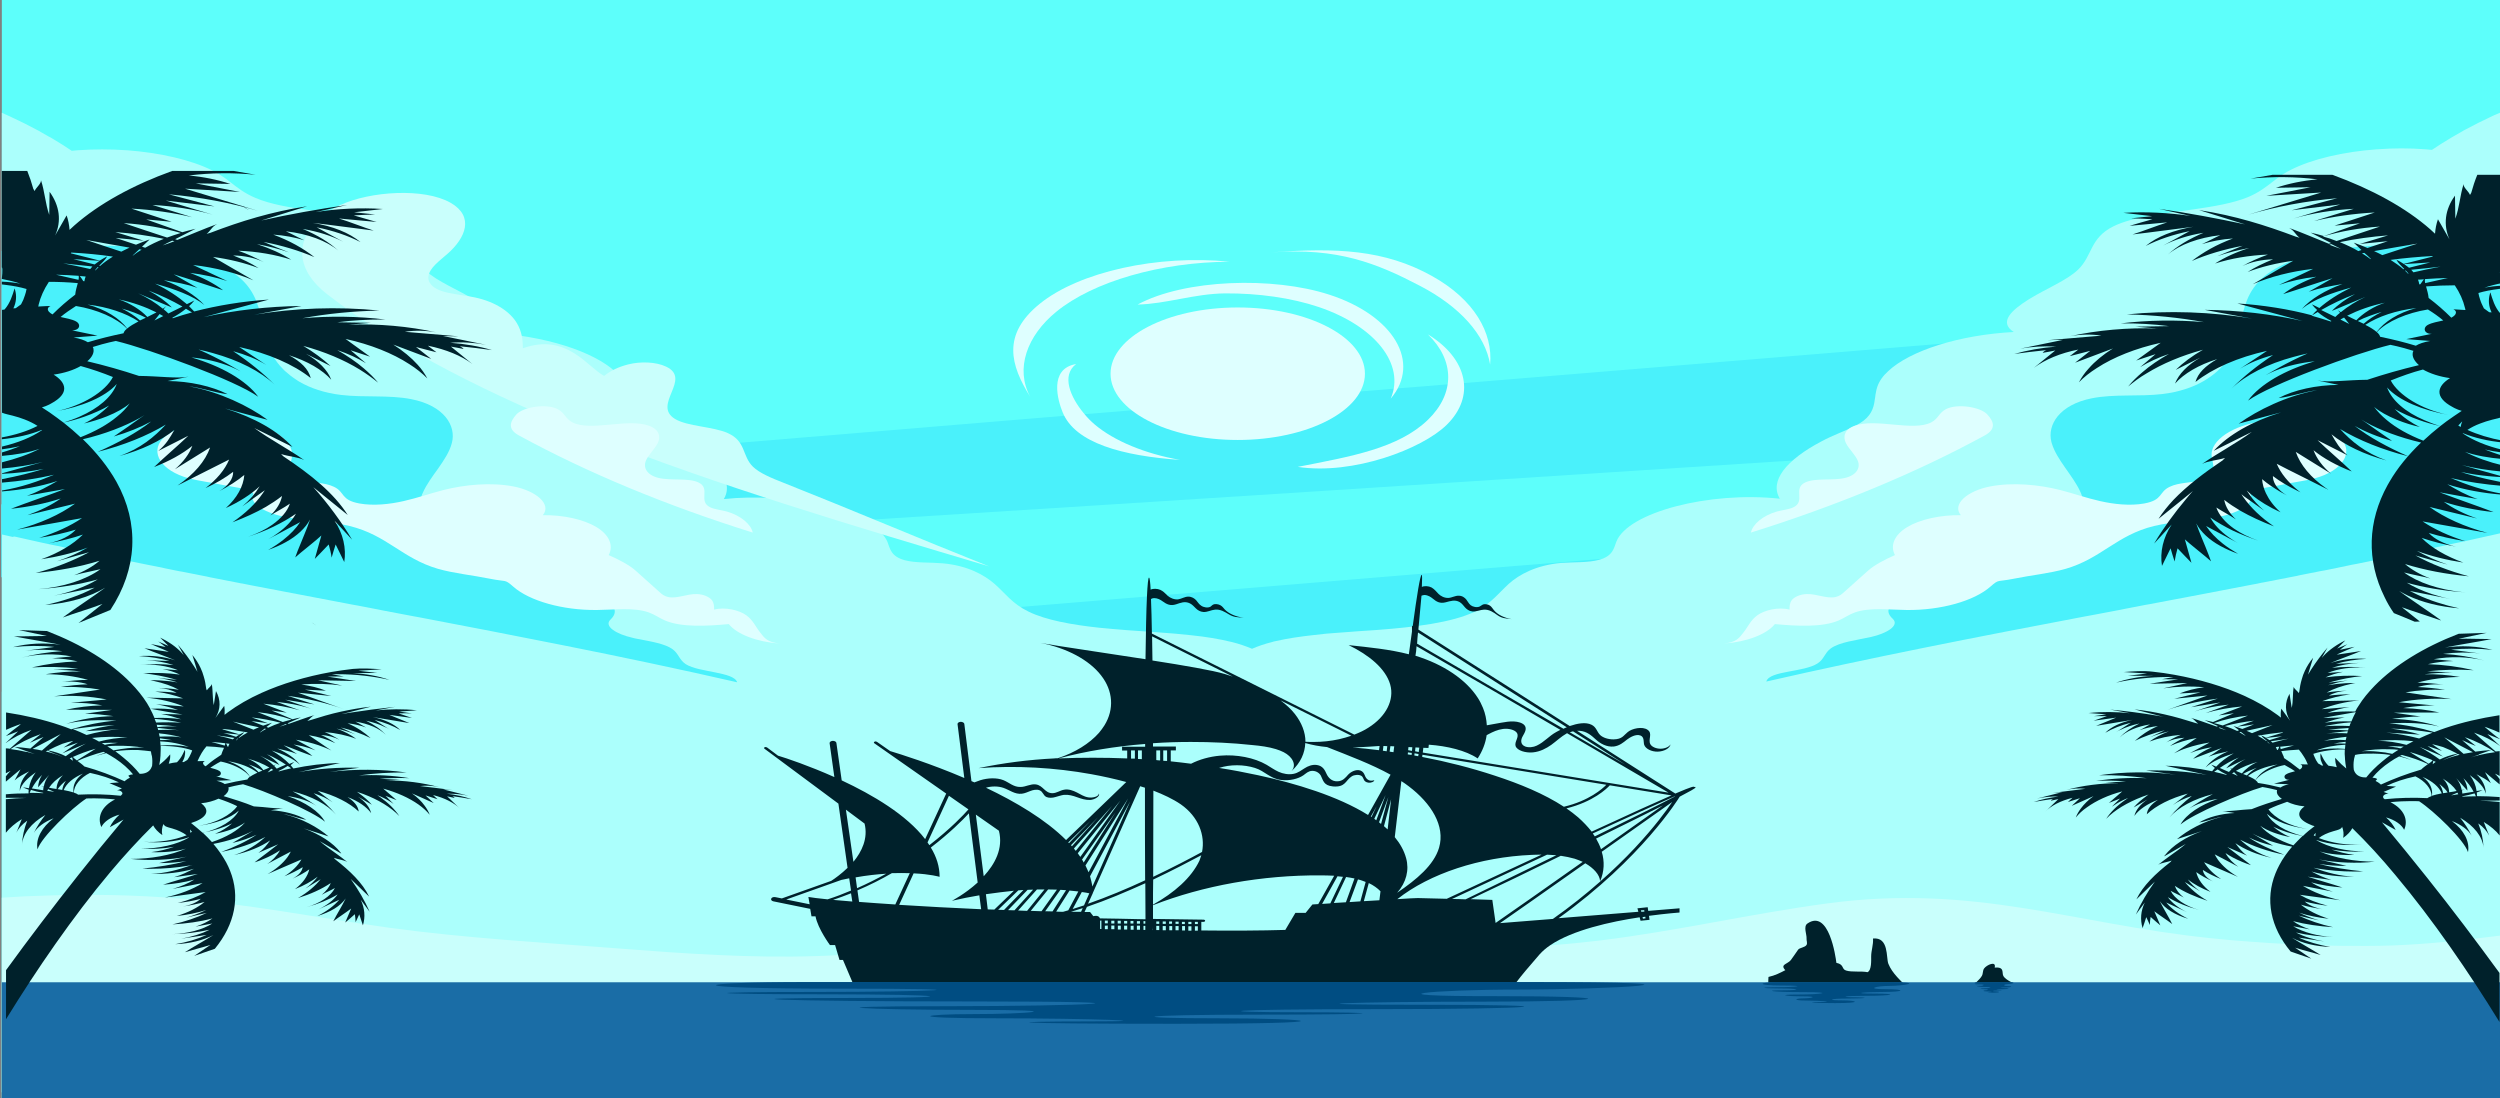 <?xml version="1.0" encoding="utf-8"?>
<!-- Generator: Adobe Illustrator 21.1.0, SVG Export Plug-In . SVG Version: 6.00 Build 0)  -->
<svg version="1.0" id="Слой_1" xmlns="http://www.w3.org/2000/svg" xmlns:xlink="http://www.w3.org/1999/xlink" x="0px" y="0px"
	 viewBox="0 0 1366 600" enable-background="new 0 0 1366 600" preserveAspectRatio="none">
<rect x="0" y="0" width="1366" height="600" fill="#808080" stroke="none"/>
<g>
	<g>
		<rect x="1" fill="#5DFFFB" width="1366" height="601"/>
		<path fill="#4AF1FB" d="M1352,163.8c-0.8,0.1-1.7,0.1-2.5,0.2c-13.9,1.1-28.5,2.3-43.8,3.6c-11.6,1-23.5,1.9-35.8,3
			c-0.1,0-0.2,0-0.4,0c-4.9,0.4-9.9,0.8-15,1.2c-0.2,0-0.5,0-0.7,0.1c-2.7,0.2-5.5,0.4-8.3,0.7c-0.2,0-0.4,0-0.7,0.1
			c-2.7,0.2-5.4,0.4-8.1,0.7c-2.7,0.2-5.3,0.4-8,0.7c-0.3,0-0.7,0.1-1,0.1c-1,0.1-2,0.2-3,0.2c-0.3,0-0.6,0.1-0.9,0.1
			c-0.1,0-0.2,0-0.2,0c-10,0.8-20.1,1.7-30.4,2.5c-0.6,0-1.2,0.1-1.8,0.1c-1.7,0.1-3.4,0.3-5.2,0.4c-7.7,0.6-15.5,1.3-23.5,1.9h0
			c-17.5,1.4-35.3,2.9-53.6,4.4c-8.8,0.7-17.7,1.5-26.7,2.2c-88.5,7.3-184.7,15.3-282.6,23.3c-3,0.2-6,0.5-8.9,0.7
			c-9.1,0.8-18.2,1.5-27.3,2.2c-0.7,0.1-1.5,0.1-2.2,0.2c-6.1,0.5-12.2,1-18.4,1.5c-41.6,3.4-83.3,6.9-124.7,10.3
			c-8.6,0.7-17.2,1.4-25.8,2.1c-3.7,0.3-7.4,0.6-11.1,0.9c-60.6,5-120.1,10-177.2,14.7c-16.2,1.3-32.2,2.7-48,4
			c-3.4,0.3-6.8,0.6-10.2,0.8c-1,0.1-2,0.2-3.1,0.3c-12.1,1-24.1,2-35.8,3c-23.2,1.9-45.8,3.8-67.7,5.6c-26.1,2.2-51.2,4.3-75.1,6.3
			c0,0,0,0,0,0c-13.8,1.1-27.1,2.3-40,3.3c0,0,0,0,0,0c-5.4,0.4-10.7,0.9-15.9,1.3c-5.4,0.5-10.8,0.9-16,1.3c-0.4,0-0.8,0.1-1.2,0.1
			c-0.8,0.1-1.6,0.1-2.4,0.2c-1.4,0.1-2.9,0.2-4.3,0.4c-1,0.1-2.1,0.2-3.1,0.3c-4.3,0.4-8.6,0.7-12.8,1.1
			c-9.4,0.8-18.5,1.6-27.2,2.3c-14.6,1.2-28.2,2.4-40.7,3.4v39.8c12-0.8,25.2-1.7,39.2-2.6c6.6-0.4,13.5-0.9,20.5-1.4
			c1.5-0.1,3-0.2,4.4-0.3c5.1-0.3,10.2-0.7,15.5-1c1.6-0.1,3.1-0.2,4.7-0.3c0.5,0,1-0.1,1.5-0.1h0c1.2-0.1,2.3-0.2,3.5-0.2
			c0.1,0,0.1,0,0.2,0c2.3-0.2,4.6-0.3,7-0.5c0.4,0,0.8-0.1,1.2-0.1c1.1-0.1,2.1-0.1,3.2-0.2c2-0.1,3.9-0.3,5.9-0.4
			c3.7-0.3,7.5-0.5,11.3-0.7c11.3-0.8,22.9-1.5,34.9-2.3c0.4,0,0.9-0.1,1.3-0.1c1.6-0.1,3.2-0.2,4.8-0.3c0.8-0.1,1.7-0.1,2.5-0.2
			c0.8-0.1,1.7-0.1,2.6-0.2c2-0.1,4.1-0.3,6.1-0.4c0.8-0.1,1.6-0.1,2.5-0.2c14.6-1,29.6-2,45.1-3c22.5-1.5,45.8-3,69.9-4.6
			c14.2-0.9,28.6-1.9,43.2-2.8c18.3-1.2,37-2.4,56-3.7c5.6-0.4,11.1-0.7,16.8-1.1c1.8-0.1,3.6-0.2,5.4-0.4c16.5-1.1,33.2-2.2,50-3.3
			c6-0.4,12-0.8,18-1.2C634.3,274,803,263.1,958.2,253c18.8-1.2,37.4-2.4,55.8-3.6c0.4,0,0.9-0.1,1.3-0.1c3.1-0.2,6.2-0.4,9.3-0.6
			c15.1-1,30.1-1.9,44.8-2.9c17.5-1.1,34.8-2.2,51.6-3.3c33.6-2.2,66-4.3,96.6-6.2c17.2-1.1,33.9-2.2,50-3.2
			c12.1-0.8,23.9-1.5,35.3-2.3c3.9-0.3,7.7-0.5,11.5-0.7c0.4,0,0.7-0.1,1.1-0.1c1.8-0.1,3.6-0.2,5.4-0.4c1.6-0.1,3.3-0.2,4.9-0.3
			c1-0.1,1.9-0.1,2.8-0.2c5.5-0.4,10.9-0.7,16.1-1c0.1,0,0.2,0,0.3,0c7.5-0.5,14.9-1,22-1.4v-64c-2.1,0.2-4.3,0.4-6.4,0.5
			C1357.8,163.4,1354.9,163.6,1352,163.8z"/>
		<path fill="#4AF1FB" d="M1367,264.8c-13.8,1.1-28.3,2.3-43.5,3.6c-8,0.7-16.2,1.3-24.6,2c-7.5,0.6-15.2,1.2-23,1.9
			c-5.9,0.5-11.9,1-18,1.5c-0.2,0-0.5,0-0.7,0.1c-0.8,0.1-1.7,0.1-2.5,0.2c-8.6,0.7-17.3,1.4-26.3,2.2c-0.4,0-0.7,0.1-1.1,0.1h0
			c-4.6,0.4-9.1,0.8-13.8,1.1c0,0,0,0,0,0h-0.1c-4.4,0.4-8.9,0.7-13.3,1.1c-20,1.6-40.7,3.3-61.9,5.1c-32.5,2.7-66.3,5.5-101,8.3
			c-20.6,1.7-41.6,3.4-62.8,5.2c-47.5,3.9-96.3,8-145.8,12h0c-0.1,0-0.2,0-0.3,0h0c-63.2,5.2-127.3,10.5-190.7,15.8
			c-3.6,0.3-7.2,0.6-10.8,0.9c-49.1,4.1-97.8,8.1-145.2,12c-22.9,1.9-45.5,3.8-67.7,5.6c-3.9,0.3-7.8,0.6-11.7,1h0
			c-18.1,1.5-36,3-53.5,4.4c-13.9,1.2-27.6,2.3-41.1,3.4c-43.9,3.6-85.6,7.1-124.2,10.4c-0.2,0-0.3,0-0.5,0
			c-0.8,0.1-1.5,0.1-2.3,0.2c-8.9,0.7-17.6,1.5-26.1,2.2c-1.5,0.1-3,0.2-4.4,0.4c-0.9,0.1-1.9,0.2-2.8,0.2c-2,0.2-3.9,0.3-5.9,0.5
			c-0.9,0.1-1.9,0.2-2.8,0.2c-5.9,0.5-11.7,1-17.4,1.5c-6.4,0.5-12.8,1.1-19,1.6c-0.5,0-0.9,0.1-1.4,0.1c-6.9,0.6-13.7,1.2-20.3,1.7
			c-7.8,0.7-15.3,1.3-22.6,1.9c-5.9,0.5-11.7,1-17.3,1.5C26.3,375.9,13.1,377,1,378v218.8h1366V264.8z"/>
		<path fill="#ABFFFC" d="M1367,61.2c-0.8,0.3-1.6,0.7-2.4,1c-1.5,0.6-3,1.3-4.4,2c-0.1,0.1-0.3,0.1-0.4,0.2
			c-1.8,0.9-3.6,1.7-5.4,2.6c-2.6,1.3-5.1,2.6-7.5,3.9c-0.5,0.2-0.9,0.5-1.4,0.8c-1.4,0.8-2.9,1.6-4.2,2.4c0,0,0,0,0,0
			c-0.7,0.4-1.3,0.7-1.9,1.1c-3.7,2.2-7.2,4.4-10.6,6.7c-1.1-0.1-2.2-0.2-3.3-0.3c-8.8-0.7-17.8-0.7-26.6,0c-0.1,0-0.2,0-0.3,0
			c-18.1,1.3-35.2,5.3-46.7,11.1c-1.5,0.7-2.8,1.5-4.1,2.3c-1.3,0.8-2.6,1.7-3.8,2.6c-0.6,0.4-1.2,0.9-1.8,1.4
			c-4,3.1-7.9,6.2-13.9,8.7c-8,3.3-18.6,5.1-29.7,6.7c-16.1,2.3-33.1,4-43.7,9.2c-13.2,6.5-11.4,16-19.5,23.8
			c-6.1,5.8-17.5,10.4-26.1,15.7c-0.3,0.2-0.7,0.4-1,0.6c-8.7,5.5-16.6,12.2-8,17.7c-29.9,1.6-56.6,10.2-68.5,21.3
			c-3,2.7-5,5.6-6,8.5c-0.4,1.1-0.6,2.1-0.8,3.2v0c-0.2,0.8-0.3,1.7-0.4,2.5c-0.6,4.5-1.2,9-6.4,13c-4.5,3.4-11.9,6-18.2,8.9
			c-1.7,0.8-3.4,1.6-5,2.5c-8.9,4.7-16.5,10.2-20.7,15.9c-3.7,5.1-4.8,10.3-1.8,15.3c-38.7-4.2-83,7.5-89.3,23.4
			c-1.4,3.6-1.9,8-9.5,10c-5.9,1.6-13.8,1.2-20.7,1.7c-13.6,1.2-22.9,6.3-28.6,11.4c-0.7,0.7-1.4,1.3-2.1,2
			c-0.3,0.3-0.6,0.6-0.9,0.9c-0.7,0.7-1.4,1.4-2.1,2.1c-0.3,0.3-0.6,0.6-0.9,0.9c-2.3,2.3-4.8,4.6-8,6.7c-1.3,0.9-2.7,1.7-4.3,2.5
			c-12.8,6.2-33.6,8.6-53.4,10.1c-6.9,0.5-14,0.9-21,1.5c-4.7,0.3-9.3,0.7-13.9,1.3c-7.2,0.8-14.2,1.8-20.7,3.3
			c-0.7,0.1-1.4,0.3-2,0.5c-4,1-7.8,2.3-11,3.7c-3.3-1.4-7-2.7-11.1-3.7c-6.9-1.7-14.4-2.9-22.2-3.7c-11.5-1.3-23.6-1.9-35.4-2.8
			c-4.9-0.4-9.9-0.8-14.8-1.3c-14.8-1.6-29-4.1-38.6-8.8c-8.9-4.3-12.6-9.9-18.4-15c-5.8-5.1-15-10.2-28.6-11.4
			c-7-0.6-14.8-0.1-20.7-1.7c-7.6-2.1-8-6.4-9.4-10c-0.7-1.7-1.8-3.3-3.3-4.9c-12.4-13.3-51.5-22.2-86.1-18.5
			c4.1-6.9,0.4-14.4-7.4-21.2c-4.1-3.6-9.3-7-15.1-10c0,0,0,0-0.1,0c0,0,0,0,0,0c-1.6-0.9-3.3-1.7-4.9-2.4
			c-6.3-2.9-13.7-5.5-18.2-8.9c-5.7-4.3-5.9-9.3-6.6-14.2c-0.1-0.4-0.1-0.8-0.2-1.2v0c-0.2-1.1-0.4-2.1-0.8-3.2
			c-1-2.9-3.1-5.8-6-8.5c-12-11.1-38.6-19.7-68.5-21.3c8.6-5.5,0.7-12.2-8-17.7c-8.7-5.5-20.8-10.2-27.1-16.2
			c-8.1-7.7-6.3-17.2-19.5-23.8c-10.5-5.2-27.5-7-43.7-9.2c-11.1-1.5-21.7-3.3-29.7-6.7c-6-2.5-9.9-5.6-13.9-8.7
			c-0.6-0.4-1.2-0.9-1.8-1.4c-1.2-0.9-2.4-1.7-3.8-2.6c-1.3-0.8-2.6-1.6-4.1-2.3c-11.5-5.8-28.5-9.7-46.7-11.1c-0.1,0-0.2,0-0.3,0
			c-8.8-0.6-17.8-0.6-26.6,0c-1.1,0.1-2.2,0.2-3.3,0.3c-3.4-2.3-6.9-4.5-10.6-6.7c-0.7-0.4-1.3-0.8-2-1.1c-1.4-0.8-2.8-1.6-4.2-2.4
			c-0.4-0.3-0.9-0.5-1.4-0.8c-2.5-1.3-5-2.6-7.5-3.9c-1.8-0.9-3.6-1.7-5.4-2.6c-0.1-0.1-0.2-0.1-0.4-0.2c-1.4-0.7-2.9-1.3-4.3-2
			c-0.8-0.4-1.6-0.7-2.4-1.1V601h1366V61.2z"/>
		<path fill="#C9FFFC" d="M1367,511.1v85.7H1V490.5c8.4-0.6,16.9-1,25.4-1.2c23.7-0.8,47.5-0.3,71.1,1.6c39.2,3.2,76.8,10.7,115,16
			c41.5,5.7,84.6,8.1,126.2,11.4c34.6,2.7,71.7,5.3,107.4,4.1c3.9-0.1,7.7-0.3,11.5-0.5c40.6-1.9,79.9-6.4,120.5-9.1
			c57.9-3.8,111.8,3.1,169.8,5c34.2,1.1,66,1.4,98.8-1.2c9-0.7,18.2-1.6,27.4-2.7c42.9-5.3,82.2-14.6,124.5-20.3
			c80.5-10.8,134.6,11.3,209.1,19c3,0.3,6.1,0.6,9.2,0.9c0.7,0.1,1.3,0.1,2,0.2c7.1,0.6,14.4,1.1,21.7,1.6
			c7.5,0.5,15.1,0.8,22.7,1.1c5.2,0.2,10.3,0.3,15.5,0.4c9.7,0.1,19.3,0.1,28.7-0.2C1327.9,515.8,1347.4,513.6,1367,511.1z"/>
		<path fill="#00212B" d="M925.8,430c-0.4-0.3-0.8-0.5-10.4,3.6l-53.7-34.3c0.5,0,0.9,0,1.4,0c4,0.3,6.6,2.7,8.9,4.8
			c2.3,2.1,5.8,4.2,9.8,3.8c3.1-0.4,5.2-2.2,7.2-3.8c1.6-1.2,4.8-3.2,7.4-2.2c2.2,0.9,1.5,3.7,2,5.1c0.7,2.1,4,3.8,7.4,3.7
			c3.4-0.1,6.6-1.8,7-4c-0.8,1.4-3.1,2.4-5.5,2.4c-2.4,0-4.7-1-5.5-2.4c-1.5-2.5,1.4-5.9-1.5-7.9c-2.9-2.1-8.7-0.7-10.9,1.2
			c-2.4,1.9-2.9,3.9-7.8,4c-2.9,0-5.7-0.9-7.3-2.4c-1.8-1.8-2-4.3-4.7-5.6c-3.2-1.6-7.8-0.7-11.9,0.7l-35.4-22.6L775,344
			c0.7-7.3,1.3-13.6,1.7-18.5c0.5-0.2,1.1-0.4,1.7-0.4c1.9,0.1,3.4,1.1,4.5,2c2,1.7,3.9,2.8,7,2c2.7-0.7,5.1-1.6,7.7-0.1
			c1.3,0.8,2,1.9,2.9,2.9c0.9,1,2.2,2,4,2.2c2.2,0.2,4.2-0.9,6.4-1c2.9-0.1,5.2,1.5,7.1,2.9c2.6,1.9,4.6,1.9,8,2.3
			c-4.2-0.7-7.8-2.5-9.8-5c-0.7-0.8-1.1-1.7-2.1-2.4c-1-0.7-2.8-1.1-4-0.5c-0.6,0.3-1,0.7-1.6,1c-1.5,0.7-3.7,0.2-4.9-0.7
			c-1.1-0.9-1.6-2.1-2.4-3.1c-0.8-1-2.2-2.1-4.1-2.1c-2-0.1-3.7,1.1-5.7,1.2c-2.2,0.1-4.2-1-5.4-2.2c-1.2-1.2-2.1-2.5-3.8-3.5
			c-1.5-0.8-3.9-1-5.3-0.3c0.2-4.2,0.2-6.6-0.1-6.6c-0.8,0-2.6,11.1-4.9,28.1l-0.4-0.3v3.2c-0.5,3.9-1.1,8.1-1.7,12.4
			c-10.4-2.7-21.7-3.8-32.9-5c11.1,5.4,20.2,12.8,22.7,21.5c2.4,8.4-2.2,17.5-11.9,23.6c-2.3,1.5-4.9,2.7-7.7,3.8l-110.6-55.2
			c-0.1-7.4-0.3-13.9-0.5-18.9c0.5-0.3,1.1-0.5,1.7-0.5c1.9,0,3.5,0.9,4.7,1.8c2.2,1.6,4.2,2.6,7.3,1.6c2.5-0.8,4.8-1.9,7.6-0.5
			c1.4,0.7,2.2,1.8,3.2,2.7c1,1,2.4,1.9,4.2,2c2.2,0.1,4.1-1.1,6.3-1.3c2.9-0.3,5.4,1.3,7.4,2.5c2.8,1.7,4.8,1.7,8.2,1.9
			c-4.3-0.5-8.1-2.2-10.3-4.5c-0.7-0.8-1.3-1.7-2.4-2.3c-1.1-0.6-2.9-0.9-4-0.3c-0.6,0.3-0.9,0.8-1.4,1.1c-1.4,0.8-3.7,0.4-5-0.5
			c-1.3-0.8-1.9-2-2.8-3c-0.9-1-2.4-2-4.3-2c-2,0-3.6,1.2-5.6,1.5c-2.2,0.2-4.3-0.8-5.6-1.9c-0.2-0.2-0.5-0.4-0.7-0.7
			c-1-1-2-1.9-3.4-2.6c-1.6-0.7-4-0.8-5.3-0.1c-0.2-4.2-0.5-6.6-0.9-6.6c-0.4,0-0.8,3.7-1.1,10.2c-0.4,8-0.6,20.1-0.8,34.4
			c-22.9-3.6-47.6-7.1-57.4-8.9c14.3,2.7,26.6,9.3,33.1,17.7c6.6,8.4,7.3,18.5,1.9,27.3c-0.9,1.4-1.9,2.8-3,4.1
			c-5.2,5.9-13.1,10.8-22.5,13.9c-0.7,0-1.3,0-1.9,0.1c-14.1,0.7-28,2.5-41.4,5.3c20.6-1.5,41.6-0.3,61.5,3.3
			c6.6,1.2,12.9,2.6,19.2,4.3l-32.9,31.7c-11.2-11.2-27.6-20.9-43.8-28.6c0,0,0,0,0.1,0c3-0.9,6.6-0.9,9.5,0.1
			c3.4,1.2,6.2,3.6,10,3.2c1.7-0.2,3.1-0.9,4.7-1.5c1.5-0.6,3.5-1,5-0.4c2,0.8,1.9,2.8,3.8,3.7c1.4,0.6,3.3,0.5,4.9,0
			c1.6-0.4,3.1-1,4.7-1.2c2.5-0.2,4.9,0.5,7.1,1.3c2.2,0.8,4.6,1.6,7.1,1.5c2.5-0.1,5.7-2.1,4.8-3.5c0,1.6-3.3,2.5-5.7,2.1
			c-2.5-0.4-4.3-1.7-6.3-2.7c-2-1-4.5-2-7-1.5c-2.3,0.4-4,1.9-6.4,1.9c-4.1,0-5-4.2-9-4.8c-2.9-0.4-5.5,1.4-8.4,1.4
			c-3.8,0.1-6.1-2.4-9.3-3.7c-3.7-1.5-8.7-1.2-12.6,0c-1.1,0.4-2.2,0.8-3.3,1.2c-0.5-0.2-1.1-0.5-1.6-0.7l-3.9-31.3
			c-0.1-0.6-1-1.1-2-1.1c-1,0.1-1.8,0.6-1.7,1.3l3.7,29.4c-18.5-7.9-34.9-13-40.5-14.7l-7.3-5.1c-0.4-0.2-0.9-0.3-1.3,0
			c-0.4,0.2-0.4,0.6-0.1,0.8l39.3,27.5l-11.5,24.9c-10.2-13.3-28.7-24.2-45.6-32.1l-2.9-20.5c-0.1-0.6-0.9-1.1-2-1.1
			c-1,0.1-1.8,0.6-1.7,1.3l2.6,18.5c-13.9-6.2-26.1-10.3-30.8-11.7l-6-4.5c-0.3-0.2-0.9-0.3-1.3-0.1c-0.4,0.2-0.4,0.6-0.1,0.8
			l40.4,30l5,35.1c-3.4,3.3-6.9,5.8-8.9,7.1l-27,9.6l-3.5-0.7c-1-0.2-2,0.1-2.3,0.8c-0.3,0.6,0.2,1.3,1.2,1.5l20.1,4.1l0.7,4.1h2.2
			c1.3,6.8,7.9,15.7,7.9,15.7h2.8l1.6,5.4l0.8,2.7h1.9l5.1,12l1.5,3.6l0.7,1.7l0.4,1h356.2c0,0,0-0.4,1.2-2.2c0.6-0.9,1.6-2.2,3-4.1
			c2.4-3.2,6.3-7.9,12.5-15c1.6-1.8,3.6-3.5,5.8-5c12.2-8.3,33-12.9,48.9-15.3l0.5,1.9l4.9-0.5l-0.3-2.2c9.8-1.3,16.7-1.8,16.7-1.8
			v-2.3l-17.1,1.4l-0.3-2l-5.6,0.6l0.5,1.9l-43.6,3.5c45.7-32.8,65.7-65.6,66.2-66.4c5.4-2.8,8.6-4.6,8.6-5l0-0.3L925.8,430z
			 M899.1,501.8l-1.4,0.2l-0.2-0.9c0.5-0.1,1-0.1,1.5-0.2L899.1,501.8z M898.4,497.3l0.1,0.8l-1.7,0.1l-0.2-0.8L898.4,497.3z
			 M595.2,488.1l-2.9,6.6c-2.1,0.7-4.2,1.4-6.2,2l5-9.3C592.8,487.6,594.2,487.9,595.2,488.1z M591.2,469.7l18.4-25.9l-17.5,27.5
			C591.9,470.7,591.6,470.2,591.2,469.7z M596.9,488.5c0.1,0,0.1,0,0.1,0v-0.3l26-58.6c0.9,0.3,1.7,0.5,2.6,0.8
			c0,18.7,0,36.6,0.1,50.6c-9.9,4.6-20.6,9.1-31.2,12.8L596.9,488.5z M595.6,478.8l21.9-40.9l-20.6,46.5
			C596.6,482.5,596.1,480.7,595.6,478.8z M618,414.5V410h2.1v4.5C619.4,414.5,618.7,414.5,618,414.5z M621.8,414.7V410h2.1v4.8
			C623.2,414.8,622.5,414.7,621.8,414.7z M645.2,439.5c9.7,6.8,13.4,16.9,11.6,26c-6.6,3.6-16,8.5-26.7,13.6
			c0-13.3,0.1-29.8,0.1-47.1C635.6,434.1,640.8,436.5,645.2,439.5z M631.8,415.3V410h2.1v5.5C633.2,415.5,632.5,415.4,631.8,415.3z
			 M635.6,415.7V410h2.1v5.8C637,415.8,636.3,415.7,635.6,415.7z M758,407.7l-0.3,2.8c-0.7-0.1-1.4-0.2-2.1-0.3l0.3-2.6L758,407.7z
			 M742.4,408.3c3.8-0.2,7.6-0.4,11.4-0.7l-0.3,2.3c-4.8-0.6-9.6-1.1-14.5-1.5C740.2,408.4,741.3,408.4,742.4,408.3z M768.3,468.9
			c-1.1-4.1-3.3-8-6.2-11.5c1.1-9.6,2.4-20,3.6-30.6c1.4,0.9,2.7,1.8,4,2.8c12.3,9.3,20.1,21.7,16.6,33.6
			c-2.8,9.5-12.3,17.4-22.9,24.6C768.4,482.2,770.1,475.3,768.3,468.9z M771.4,411.4l-0.1,1.1c-0.7-0.1-1.4-0.2-2.1-0.3l0.1-1.1
			L771.4,411.4z M769.4,409.9l0.2-1.7l2.1,0.1l-0.2,2L769.4,409.9z M775.1,412l-0.2,1.2c-0.7-0.1-1.4-0.3-2.1-0.4l0.1-1.2L775.1,412
			z M773.2,410.5l0.2-2.1l2.1,0.1l-0.3,2.4L773.2,410.5z M777.1,413.6l0.1-1.2l100.5,16.4c-2,2.1-9.5,8.8-23.2,12
			c-10.7-7-24-12.5-37.8-17C804,419.6,790.7,416.2,777.1,413.6z M759.7,407.7l2.1,0.1l-0.4,3.2c-0.7-0.1-1.4-0.2-2.1-0.3
			L759.7,407.7z M754.6,450.2c-0.4-0.3-0.8-0.6-1.1-0.9l5.1-13.8L754.6,450.2z M760.1,436.7c-0.7,5.7-1.3,11.2-1.9,16.5
			c-0.7-0.6-1.3-1.2-2-1.8L760.1,436.7z M752,448.2c-0.4-0.3-0.7-0.5-1.1-0.8l6.2-13L752,448.2z M749.4,446.4
			c-0.1-0.1-0.2-0.2-0.4-0.2l3.2-5.7L749.4,446.4z M754.3,487c-0.2,1.7-0.4,3.3-0.6,4.9c-2.8,0.2-5.6,0.3-8.5,0.5l2.7-9.9
			C750.4,483.7,752.7,485.3,754.3,487z M743.3,492.5c-2,0.1-4,0.3-5.9,0.4l4.6-12.4c0.9,0.2,1.8,0.5,2.6,0.8c0.5,0.2,1,0.4,1.6,0.6
			L743.3,492.5z M735.4,493c-2.3,0.1-4.5,0.3-6.6,0.4l6.7-14.2c1.6,0.2,3.1,0.5,4.6,0.8L735.4,493z M726.9,493.6
			c-1.7,0.1-3.2,0.2-4.5,0.3l8.4-15.1c1,0.1,2,0.2,3,0.3L726.9,493.6z M720.3,494c-2,0.1-3.2,0.2-3.2,0.2l-3.7,4.6h-5.6l-5.5,9.3
			c-12.8,0.4-29.7,0.5-45.9,0.3v-4.7h1.2c0.5,0,0.9-0.3,0.9-0.6c0-0.3-0.4-0.6-0.9-0.6c-3,0-15.1-0.2-27.6-0.4c0-2.1,0-4.7,0-7.5
			c27.4-10.7,59.5-16.5,91.7-16.3c2.4,0,4.8,0.1,7.3,0.2L720.3,494z M652.9,504.9v-1.2c0.6,0,1.1,0,1.6,0v1.2L652.9,504.9z
			 M654.5,506.1v2.4c-0.5,0-1.1,0-1.6,0v-2.4L654.5,506.1z M649.3,504.9v-1.2c0.6,0,1.1,0,1.7,0v1.2L649.3,504.9z M651,506.1v2.4
			c-0.5,0-1.1,0-1.7,0v-2.4L651,506.1z M645.8,504.9v-1.2c0.5,0,1.1,0,1.6,0v1.2L645.8,504.9z M647.5,506v2.4c-0.5,0-1.1,0-1.6,0
			V506L647.5,506z M642.3,504.8v-1.2c0.6,0,1.1,0,1.7,0v1.2L642.3,504.8z M644,506v2.3c-0.5,0-1.1,0-1.7,0V506L644,506z
			 M638.8,504.8v-1.3c0.5,0,1.1,0,1.6,0v1.2L638.8,504.8z M640.5,506v2.3c-0.5,0-1.1,0-1.6,0V506L640.5,506z M635.3,504.8v-1.3
			c0.6,0,1.1,0,1.7,0v1.3L635.3,504.8z M637,506v2.3c-0.5,0-1.1,0-1.7,0v-2.3L637,506z M631.8,504.8v-1.3c0.5,0,1.1,0,1.6,0v1.3
			L631.8,504.8z M633.4,505.9v2.3c-0.5,0-1.1,0-1.6,0v-2.3L633.4,505.9z M630,494.3c0-4,0-8.6,0.1-13.7c10.4-4.9,19.5-9.7,26.3-13.3
			c-0.3,1-0.6,1.9-1,2.9C651,479.6,641.6,487.8,630,494.3z M629.9,504.7v-1.3c0,0,0,0,0,0L629.9,504.7L629.9,504.7z M629.9,505.9
			v2.3c0,0,0,0-0.1,0C629.9,507.5,629.9,506.8,629.9,505.9L629.9,505.9z M621.2,504.7v-1.4c0.5,0,1.1,0,1.7,0v1.4L621.2,504.7z
			 M622.9,505.8v2.2c-0.6,0-1.1,0-1.7,0v-2.2L622.9,505.8z M601,501.8c-0.7-2.1-3.6-1.2-3.6-1.2l-1.8-2.3h-3l1.3-2.8
			c10.7-3.6,21.7-8.3,31.9-12.9c0,8.1,0.1,14.8,0.1,19.7C615.3,502,605.2,501.9,601,501.8z M617.7,504.6v-1.4c0.5,0,1.1,0,1.6,0v1.4
			L617.7,504.6z M619.4,505.8v2.2c-0.5,0-1.1,0-1.6,0v-2.1L619.4,505.8z M614.2,504.6v-1.4c0.5,0,1.1,0,1.7,0c0,0,0,0,0,0v1.4
			L614.2,504.6z M615.9,505.8v2.1c-0.6,0-1.1,0-1.7,0v-2.1L615.9,505.8z M610.7,504.6v-1.4c0,0,0-0.1,0-0.1c0.5,0,1.1,0,1.7,0
			c0,0,0,0,0,0.1v1.4L610.7,504.6z M612.4,505.8v2.1c-0.6,0-1.1,0-1.6,0v-2.1L612.4,505.8z M607.2,504.6v-1.3c0-0.1,0-0.1,0-0.2
			c0.5,0,1.1,0,1.7,0c0,0,0,0.1,0,0.1v1.4L607.2,504.6z M608.9,505.7v2c-0.6,0-1.1,0-1.7,0v-2L608.9,505.7z M603.7,504.5v-1.3
			c0-0.1,0-0.2-0.1-0.2c0.6,0,1.1,0,1.8,0c-0.1,0.1-0.1,0.1-0.1,0.2v1.3L603.7,504.5z M605.3,505.7v2c-0.6,0-1.1,0-1.6,0v-1.9
			L605.3,505.7z M601.9,503c-0.1,0.1-0.1,0.1-0.1,0.2v4.4c-0.4,0-0.7,0-0.7,0V503C601.4,503,601.7,503,601.9,503z M624.8,505.9h1
			v2.2c-0.4,0-0.7,0-1,0V505.9z M624.8,504.7v-1.4c0.3,0,0.7,0,1,0c0,0.5,0,0.9,0,1.4L624.8,504.7z M591.6,496.2l-0.9,2
			c-1.8,0-3.6,0-5.5,0v0C587.3,497.6,589.4,496.9,591.6,496.2z M763.5,491.3c17.7-14,45.1-23,73.5-24.2c1.7-0.1,3.5-0.1,5.3-0.1
			c-23.1,10.7-44.1,20.5-51.8,24.1c-7.6-0.2-14.4-0.4-15.8-0.4C773.7,490.7,769.3,490.9,763.5,491.3z M845.3,467
			c1.7,0.1,3.4,0.2,5.1,0.3c-16.6,8.1-33.9,16.5-49.6,24.1c-2.4-0.1-4.9-0.2-7.4-0.2C809.5,483.7,827.7,475.2,845.3,467z
			 M852.8,467.6c2.6,0.4,5.2,0.9,7.6,1.6c1.5,0.5,3,1.1,4.4,1.7c-20,14.1-38.7,27.3-47.6,33.4l-1.8-12.6c0,0-5.1-0.2-11.8-0.4
			C818.9,484.1,836.2,475.8,852.8,467.6z M862.3,446.6c-2-1.7-4.2-3.4-6.4-4.9c14.6-3.6,22.1-10.8,23.7-12.6l33.7,5.5
			c-8,3.5-21.4,9.5-43.6,19.8C867.5,451.6,865,449,862.3,446.6z M859.5,399.6l28.6,18.2l-30.4-17.7
			C858.3,399.9,858.9,399.8,859.5,399.6z M911.7,433.1l-134.3-21.9l0.3-2.6l2.8,0.1l0.2-1.8c9.9,0.7,20.2,3.1,26.7,7.5
			c2.6-4,4.3-8.3,4.9-12.7c0.4-0.2,0.8-0.4,1.1-0.6c2.3-1.2,4.8-2.4,7.8-2.8c3-0.4,6.4,0.4,7.6,2.1c1.5,2.3-1.4,4.8-0.7,7.2
			c0.8,2.5,5.5,3.9,9.5,3.5c4-0.4,7.3-2.2,10-4.1c2.8-2,5.3-4.5,8.5-6.3c0,0,0.1,0,0.1-0.1L911.7,433.1z M774.8,345.6l46.6,29.7
			l34.7,22.1c-0.6,0.2-1.3,0.5-1.8,0.8l-35-20.3l-45-26.2C774.4,349.5,774.6,347.5,774.8,345.6z M774,353.1l44.3,25.7l34.3,20
			c-0.9,0.4-1.7,0.9-2.3,1.2c-4,2.2-6.4,5.4-10.6,7.4c-1.8,0.9-4.4,1.2-6.3,0.5c-2.8-1.1-2.5-3.7-1.4-5.6c1.1-2,2.5-4.1,1-6
			c-1.1-1.3-3.5-2-5.9-2.1c-2.3-0.1-4.6,0.3-6.9,0.7c-2.6,0.5-5.2,0.9-7.8,1.4c-0.2-3.2-0.8-6.4-2.1-9.5c-0.8-1.9-1.7-3.8-2.9-5.6
			c-6.4-9.9-18.7-18.2-34-22.9C773.7,356.7,773.9,354.9,774,353.1z M738.4,402c-2.2,0.7-4.4,1.4-6.7,1.9c-4.5,1-9.2,1.5-13.9,1.5
			c-1.5,0-3,0-4.5-0.1c0-5.2-2.1-10.5-5.8-15.2c-2.1-2.7-4.8-5.1-7.8-7.4L738.4,402z M697.1,409.3c1.5,0.5,3,1,4.3,1.7
			c4.7,2.4,7.3,6.9,4.3,10.3c5-4.5,7.3-9.9,7.5-15.3c3.8,1.1,7.8,1.8,11.9,2.2c11.9,4.7,24.2,9.3,34.7,15.1l-12.3,22
			c-16.5-10.3-39.7-17.3-60-21.7c-7-1.5-14.2-2.9-21.4-4c6.1-2,13.6-1.9,19.6,0c5.5,1.7,8.3,6,14.6,6.6c4.3,0.5,9-0.6,11.9-2.6
			c1.4-1,2.6-2.3,4.7-2.4c2.3-0.1,4.1,1.3,4.8,2.6c1.3,2.5,1.4,5.4,6.6,5.9c7,0.6,6.8-3.3,10.3-5.5c1.4-0.9,3.8-1.1,5.2-0.3
			c1.3,0.8,1,2.2,2.2,3.1c0.9,0.7,2.5,0.9,3.7,0.4c0.7-0.2,1.2-0.7,1.2-1.1c-0.9,0.3-2.2,0.4-3,0c-1.3-0.6-1.8-1.7-2.2-2.7
			c-0.4-1-1-2.1-2.4-2.6c-2.5-0.8-5.3,0.8-6.7,2.3c-1.4,1.6-2.9,3.5-5.7,3.6c-3.3,0.2-5.2-2.1-6.1-4.1c-0.9-2-2-4.3-5.2-4.8
			c-2.5-0.4-5,0.6-6.8,1.8c-1.8,1.1-3.5,2.5-5.9,3c-2.8,0.6-5.9,0-8.3-1.1c-2.4-1.1-4.3-2.5-6.5-3.8c-6.7-3.9-16.4-5.8-25.5-5
			c-5.8,0.5-11.3,2.1-15.8,4.4c0,0,0,0,0,0c-3.7-0.5-7.4-0.9-11.1-1.3v-6h2.8v-2.1H630v-1.8c6.9-0.5,13.8-0.7,20.7-0.7
			c11.3,0,22.6,0.5,33.6,1.7C688.7,407.5,693.2,408.1,697.1,409.3z M673.6,369.7c-1.4-0.5-2.9-0.9-4.3-1.4c-6.6-2-22.3-4.7-39.6-7.4
			c-0.1-4.7-0.1-9.1-0.2-13.2L673.6,369.7z M578.4,414.4c14.9-4,31-6.6,47.3-7.9v1.5h-12.6v2.1h2.8v4.3
			C603.4,413.9,590.8,413.9,578.4,414.4z M616.4,436.3l-21.6,40.3c-0.5-1.2-1.1-2.5-1.7-3.7L616.4,436.3z M590.3,468.2
			c-0.5-0.7-1-1.3-1.4-2l23.3-28.8L590.3,468.2z M587.8,464.9c-0.4-0.4-0.7-0.9-1-1.3l20.8-23.2L587.8,464.9z M585.7,462.4
			c-0.2-0.2-0.4-0.4-0.5-0.6l14.7-15.2L585.7,462.4z M595.8,448.6l-11.7,12.1c-0.1-0.1-0.3-0.3-0.4-0.4L595.8,448.6z M584.4,486.6
			c1.8,0.2,3.4,0.3,4.8,0.5l-5.5,10.3c-1,0.3-1.9,0.5-2.8,0.8c-1.3,0-2.5,0-3.8-0.1L584.4,486.6z M582.5,486.4l-7.4,11.6
			c-1.3,0-2.7-0.1-4-0.1l8.3-11.7C580.6,486.3,581.5,486.3,582.5,486.4z M577.5,486.1l-8.4,11.8c-1.9-0.1-3.9-0.1-5.9-0.2l9.5-11.7
			C574.4,486,576,486.1,577.5,486.1z M570.7,486l-9.5,11.7c-1.6-0.1-3.3-0.1-4.9-0.2l10.3-11.5C568.1,486,569.4,486,570.7,486z
			 M564.5,486.1l-10.2,11.3c-1.2,0-2.3-0.1-3.5-0.1l10.7-11.1C562.5,486.2,563.5,486.1,564.5,486.1z M559.2,486.3l-10.6,10.9
			c-1.1,0-2.1-0.1-3.2-0.1l11-10.6C557.4,486.4,558.3,486.4,559.2,486.3z M543.3,497c-1.2,0-2.4-0.1-3.6-0.1l-1-8.3
			c5.5-0.8,10.6-1.4,15.3-1.9L543.3,497z M545.8,453.9c2.5,9.7-2.2,18.3-8.3,24.9l-4.3-33.7L545.8,453.9z M518.5,434.8l10.6,7.4v0.1
			c-2.4,2.8-9.7,10.5-21.3,19.5c-0.3-0.5-0.7-1-1-1.5L518.5,434.8z M513.4,479.1c0-5.6-1.7-11-4.8-16c10.4-8,17.4-15,20.8-18.7
			l4.8,37.8c-6.9,6.3-14.1,10-14.1,10c5.2-1.2,10.2-2.2,15-3l1,7.6c-15.5-0.7-31-1.5-44.8-2.4l7.9-17.2
			C508.4,477.6,513.4,479.1,513.4,479.1z M497.1,477.1l-7.9,17.1c-7.2-0.5-13.9-0.9-19.8-1.4l-0.9-6.3c6.8-2.9,13.1-6.1,18.8-9.4
			C491,477,494.2,477,497.1,477.1z M468.3,485.3l-0.8-5.9c6.2-1.1,11.8-1.7,16.7-2C479.3,480.1,474,482.8,468.3,485.3z M462.2,442.4
			l10.2,7.6c2,8.1-1.5,15.3-6.1,20.9L462.2,442.4z M452.2,491.4c-5.1-0.5-8.8-1-10.5-1.3l0.7,4l-12.8-2.6l30.1-10.7
			c1.4-0.3,2.9-0.6,4.3-0.9l1,6.7C460.8,488.4,456.6,490,452.2,491.4z M455.2,491.7c3.4-1.1,6.6-2.4,9.8-3.6l0.7,4.5
			C461.8,492.3,458.3,492,455.2,491.7z M848.5,502.1l-28.9,2.3c6.7-4.6,20-14,46.6-32.7c4.5,2.6,7.9,6.2,8.1,9.8
			c2.3-5.3,2.5-10.8,0.9-16.1c10.8-7.6,23.5-16.6,38.5-27.2C907.6,447.3,887,474.9,848.5,502.1z M872.1,458.2
			c14.1-6.9,26.9-13.3,36.5-18.1c-10.1,7.1-21.9,15.5-33.8,23.9C874.1,462,873.2,460.1,872.1,458.2z M871.4,457
			c-0.3-0.5-0.7-1.1-1.1-1.6c18.7-8.6,34.9-16,44.8-20.3l0.1,0.1C905.8,440.1,889.9,448,871.4,457z"/>
		<path fill="#00212B" d="M966.2,541.7c0-2.6-0.1-5.3,0.1-7.9c3.6-0.8,6.3-2.2,9.2-3.7c-3.1-3.2,1.3-3.3,3-5.5
			c1.2-1.6,2.6-3.7,4-5.7c0.8-1.1,3.8-1.2,4.6-2.6c0.6-1-0.1-2.4,0-3.5c0.2-2.1-1.9-6.6,0.5-8.2c11.7-8,15.4,18.1,15.8,21.5
			c4.4,0.9,2.7,3.4,5.3,4.2c3.1,1,8.3,0.2,11.7,0.9c2.3-1,2-6.6,2-8.5c0-3.4,1.3-6.6,1-9.9c8.8-0.9,7.1,10.5,8.4,13.8
			c2.1,5.3,6.9,9.4,11.4,13.9c-13.7,0-27.5,1.6-41.6,1.6C991.1,542.2,980.6,542.2,966.2,541.7z"/>
		<path fill="#00212B" d="M1077.6,540.2c0.4-2.5,4-4.6,5.3-7c0.7-1.2,0.4-2.9,1.2-4c1.4-2,6.8-4.4,5.8-0.5c5.7-0.5,3.7,2.9,4.8,4.7
			c1.4,2.2,5.5,3.8,8.5,5.3C1097.2,540.9,1085.9,539.6,1077.6,540.2z"/>
		<path fill="#1A6DA6" d="M1080.9,536.7h-47.8c-19,0-62.1,0-62.1,0H465.4c-15.2,0-24,0-24,0H1V601h1366v-64.3h-269.5
			C1092.4,536.7,1080.9,536.7,1080.9,536.7z"/>
		<path fill="#C9FFFC" d="M427.9,263.7c-6.4-2.5-12.9-5.2-16.5-8.7c-6-5.9-3.7-13.8-13.6-18.3c-8.2-3.7-22-3.6-29-7.8
			c-12.7-7.8,9.6-21.8-4.9-28.6c-5.5-2.6-13.8-2.9-20.6-1.2c-5.9,1.5-10,3.7-13.2,6.3c-9.1-4.8-20.5-23.7-44.4-15.1
			c0-4.6-0.6-9.2-3.2-13.6c-3.5-6-11.3-11.7-23.1-14.2c-9.4-2-21.2-2-24.7-8.2c-0.6-1.1-0.8-2.2-0.6-3.3c0.6-4.7,6-8.4,10.5-12.4
			c9.8-8.6,14.7-20.3,1.6-27.8c-14.6-8.3-43.9-6.3-60.2,1.2c-4.1,1.9-7.5,4.1-10.4,6.6c-15.4,13.1-13.4,29.4,3.2,42.2
			c38.7,29.9,90.3,55.7,146.7,78.1c67.1,26.6,141.2,48.6,215,70.6C501.8,294.1,466.5,279,427.9,263.7z"/>
		<g>
			<g>
				<path fill="#4AF1FB" d="M8.1,293.2c4.5,1,8.9,2,13.4,3c3.1,0.7,6.3,1.4,9.4,2c0,0,0.1,0,0.1,0c7.6,1.7,15.2,3.3,22.8,4.9h0
					c1,0.2,2,0.4,3.1,0.6c0,0,0,0,0,0c1.4,0.3,2.8,0.6,4.2,0.9h0c2.1,0.4,4.2,0.9,6.4,1.3c1.8,0.4,3.5,0.7,5.3,1.1h0
					c2.5,0.5,4.9,1,7.4,1.5c1.7,0.3,3.4,0.7,5.1,1c0.5,0.1,1,0.2,1.5,0.3h0c0.9,0.2,1.9,0.4,2.8,0.6c0.3,0.1,0.6,0.1,0.9,0.2
					c1.8,0.4,3.6,0.7,5.4,1.1c0.7,0.1,1.3,0.3,2,0.4c0.6,0.1,1.2,0.2,1.8,0.3c3,0.6,6.1,1.2,9.1,1.8c0.8,0.2,1.7,0.3,2.5,0.5
					c1.1,0.2,2.2,0.4,3.3,0.7c5.5,1.1,11,2.1,16.4,3.2c0.4,0.1,0.8,0.2,1.2,0.2c1.7,0.3,3.4,0.7,5,1c18.7,3.6,37.4,7.1,56.1,10.7
					c0.8,0.1,1.6,0.3,2.3,0.4c3.1,0.6,6.2,1.2,9.3,1.8c0.5,0.1,1.1,0.2,1.6,0.3c1,0.2,1.9,0.4,2.9,0.6c5.5,1,10.9,2.1,16.4,3.1v0
					c1.1,0.2,2.2,0.4,3.3,0.6v0c26.1,5,52.3,10,78.2,15.2c32.2,6.4,64,13.1,95.5,20.3c-1-3-6.2-4.2-12-5.4
					c-5.8-1.2-12.3-2.1-16.1-4.5c-3.6-2.4-3.8-5.6-7.1-8.1c-4.2-3.1-12-4.3-19.2-5.7c-1.1-0.2-2.1-0.4-3.1-0.7
					c-8-1.8-15.7-6.1-11.7-9.9c2-1.9,2.6-3.7,2.2-5.4v0c-1.3-4.8-10.7-9-20.4-12.7c-8.2-3-18.9-5.2-22.6-9.9
					c-3.5-4.3-0.4-10-4.1-13.8c-0.8-0.9-2.1-1.7-3.8-2.3c-4.6-1.7-11-1.5-16.6-0.9c-36.5,4.2-43.3-8.5-38-22.4
					c0.2-0.7,0.5-1.3,0.8-2c2-4.5,5.2-8.8,8.3-13.1c3.2-4.6,6.3-9.2,7.5-14c2.5-9.3-4.2-20.4-22.2-23.9c-12-2.4-25.8-0.8-38.3-2.3
					c-9.2-1.1-16.7-3.7-22.6-7.1c-0.6-0.3-1.1-0.7-1.6-1c-2.4-1.5-4.5-3.2-6.4-4.9c-0.5-0.4-0.9-0.9-1.3-1.3c-1-1-2-2.1-2.8-3.2
					c-0.1-0.1-0.2-0.3-0.3-0.4c-0.9-1.2-1.7-2.4-2.4-3.6c-0.2-0.4-0.5-0.8-0.7-1.1c-1.4-2.5-2.3-5.1-3-7.5c-0.2-0.7-0.4-1.5-0.5-2.2
					c-0.6-2.5-1.1-5-1.6-7.5v0c-0.1-0.2-0.1-0.5-0.1-0.7c-2-9.6-4.8-19.1-16.3-26.7c-11.7-7.7-30.8-12-50.4-13.6c-0.1,0-0.2,0-0.3,0
					c-2.8-0.2-5.7-0.4-8.6-0.5c-1.2,0-2.4-0.1-3.7-0.1c-1.9-0.1-3.8-0.1-5.7-0.1c-1.9,0-3.8,0-5.7,0c-2.1,0-4.2,0.1-6.3,0.1
					c-1,0-1.9,0.1-2.9,0.1c-4.1,0.1-8.1,0.3-12.2,0.6c-2.7,0.2-5.5,0.3-8.2,0.5c-0.1,0-0.1,0-0.2,0c-3.1,0.2-6.2,0.4-9.3,0.7h0
					c-4.2,0.3-8.3,0.6-12.4,0.9v154.8c2,0.5,4.1,0.9,6.1,1.4C7.5,293.1,7.8,293.2,8.1,293.2z"/>
				<path fill="#DEFFFF" d="M425.9,351.6c-12.2-0.8-23.2-5-27.7-10.6c-11.9,1.1-25.8,1.9-34.9-2c-3.2-1.4-5.5-3.2-8.9-4.4
					c-7.9-2.8-18.6-1.4-28.3-1.3c-18.5,0.2-36.8-4.9-45.7-12.8c-4.9-4.3-3.5-2.4-12.8-4.3c-9.3-1.9-19.6-2.9-28.3-5.4
					c-19.6-5.7-27.8-18.4-48.3-23.4c-10.6-2.6-22.9-2.7-34-4.7c-11.1-2-21.6-7.3-18.5-12.9c-1.8-3-11.8-3.7-17.7-5
					c-5.9-1.3-12.2-2-17.8-3.5c-14.9-4.1-21.2-14-14.1-21.6c7.1-7.5,26.3-11.7,42.8-9.5c16.4,2.2,28.4,10.4,27.9,18.7
					c-0.2,2.4-1.2,4.8-1,7.2c0.2,2.4,2.2,5,6.5,6.2c6,1.7,12.2,1.2,17.4,3.7c6.1,2.9,3.5,7.2,13.9,9.1c7.8,1.4,16.6,0.4,24.1-1.3
					c7.5-1.7,14.3-4.1,21.6-6c11.8-3,26.1-4.4,38.5-2c12.3,2.4,21,9.7,16,15.7c11.1-0.2,22.4,2.3,29.3,6.5c7,4.2,9.5,10.1,6.7,15.3
					c5.3,2.3,11.4,5.5,14.7,8.5c4.4,4,8.8,7.9,13.3,11.9c1.1,1,2.3,2,4.4,2.5c5,1.1,10.3-1.8,15.8-1.6c3.7,0.1,6.7,1.6,8.1,3.2
					c1.3,1.7,1.3,3.5,1.3,5.3c6-1.6,13.8,0.3,17.6,3.1c3.8,2.8,5,6.2,7.5,9.3C417.7,348.6,419.2,350.9,425.9,351.6z"/>
				<path fill="#DEFFFF" d="M283.5,237.9c37.4,20.4,80.5,38.3,127.8,53.1c-0.9-4.4-6.4-9.3-14.2-11.5c-2.9-0.8-6.3-1.1-8.8-2.2
					c-7.3-3.3,0.4-10.4-6.7-13.7c-5.5-2.6-15.1-0.8-21.9-2.5c-6.4-1.6-8.2-5.7-6.9-9.1c1.3-3.4,4.9-6.5,6.6-9.9
					c1.7-3.4,0.9-7.5-4.9-9.5c-11.7-4.2-31.7,3.3-41.7-1.8c-3.9-2-4.2-5.2-8-7.2c-6.3-3.3-19.1-1.2-22.7,2.9
					S277.3,234.5,283.5,237.9z"/>
			</g>
			<g>
				<path fill="#4AF1FB" d="M1345.2,135.2c-0.1,0-0.1,0-0.2,0c-2.7-0.2-5.5-0.4-8.2-0.5c-4.1-0.2-8.1-0.4-12.2-0.6
					c-1,0-1.9-0.1-2.9-0.1c-2.1-0.1-4.2-0.1-6.3-0.1c-1.9,0-3.8,0-5.7,0c-1.9,0-3.8,0-5.7,0.1c-1.2,0-2.4,0.1-3.7,0.1
					c-2.8,0.1-5.7,0.3-8.6,0.5c-0.1,0-0.2,0-0.3,0c-19.6,1.6-38.7,5.9-50.4,13.6c-11.3,7.4-14.2,16.7-16.2,26c0,0.2-0.1,0.4-0.1,0.6
					c0,0.2-0.1,0.5-0.1,0.7v0c-0.5,2.5-1,5-1.6,7.5c-0.2,0.7-0.4,1.5-0.5,2.2c-0.7,2.5-1.7,5-3,7.5c-0.2,0.4-0.4,0.8-0.6,1.1
					c-0.7,1.2-1.5,2.4-2.4,3.6c-0.1,0.1-0.2,0.3-0.3,0.4c-0.8,1.1-1.8,2.2-2.8,3.2c-0.4,0.5-0.9,0.9-1.3,1.3c-1.9,1.8-4,3.4-6.4,4.9
					c-0.5,0.3-1,0.7-1.6,1c-5.9,3.4-13.4,6-22.6,7.1c-12.6,1.5-26.3-0.1-38.4,2.3c-17.9,3.5-24.6,14.6-22.2,23.9
					c0.1,0.2,0.1,0.5,0.2,0.7c2.7,9.1,11.5,17.5,15.6,26.5c0.3,0.7,0.6,1.3,0.8,2c1.7,4.5,2.2,8.9,0.7,12.7
					c-3,7.7-14.1,12.6-38.7,9.7c-5.6-0.6-12-0.8-16.6,0.9c-9.3,3.4-3.6,10.8-7.9,16.1c-3.8,4.7-14.5,6.8-22.6,9.9
					c-9.6,3.6-19.1,7.8-20.4,12.7v0c-0.5,1.7,0.1,3.5,2.2,5.4c4,3.8-3.7,8.1-11.7,9.9c-8,1.8-17.5,2.8-22.3,6.4
					c-3.3,2.5-3.5,5.8-7.1,8.1c-3.7,2.4-10.2,3.4-16,4.5c-5.8,1.1-11.1,2.3-12,5.4c56.8-13,115.2-24.4,173.7-35.5
					c1.1-0.2,2.2-0.4,3.3-0.6c5.5-1,10.9-2.1,16.4-3.1c1-0.2,1.9-0.4,2.9-0.6c0.5-0.1,1.1-0.2,1.6-0.3c3.1-0.6,6.2-1.2,9.3-1.8
					c0.8-0.1,1.6-0.3,2.3-0.4c18.7-3.5,37.4-7.1,56.1-10.7c1.7-0.3,3.4-0.6,5-1c0.4-0.1,0.8-0.1,1.2-0.2c5.5-1.1,11-2.1,16.4-3.2
					c1.1-0.2,2.2-0.4,3.3-0.7c0.8-0.2,1.7-0.3,2.5-0.5c3-0.6,6-1.2,9.1-1.8c0.6-0.1,1.2-0.2,1.8-0.3c0.7-0.1,1.3-0.3,2-0.4
					c1.8-0.4,3.6-0.7,5.4-1.1c0.3-0.1,0.6-0.1,0.9-0.2c1.4-0.3,2.9-0.6,4.3-0.9c1.7-0.4,3.4-0.7,5.1-1c2.5-0.5,5-1,7.4-1.5
					c1.8-0.4,3.6-0.7,5.3-1.1c2.1-0.4,4.3-0.9,6.4-1.3c1.4-0.3,2.8-0.6,4.2-0.9c0,0,0,0,0,0c1-0.2,2-0.4,3.1-0.6
					c7.6-1.6,15.2-3.2,22.8-4.9c0,0,0.1,0,0.1,0c3.1-0.7,6.3-1.4,9.4-2c4.5-1,8.9-2,13.4-3c0.3-0.1,0.7-0.1,1-0.2
					c2-0.5,4.1-0.9,6.1-1.4V136.8c-4.2-0.3-8.3-0.6-12.5-0.9C1351.4,135.6,1348.3,135.4,1345.2,135.2z"/>
				<path fill="#DEFFFF" d="M942.1,351.6c12.2-0.8,23.2-5,27.7-10.6c11.9,1.1,25.8,1.9,34.9-2c3.2-1.4,5.5-3.2,8.9-4.4
					c7.9-2.8,18.6-1.4,28.3-1.3c18.5,0.2,36.8-4.9,45.7-12.8c4.9-4.3,3.5-2.4,12.8-4.3c9.3-1.9,19.6-2.9,28.3-5.4
					c19.6-5.7,27.8-18.4,48.3-23.4c10.6-2.6,22.9-2.7,34-4.7c11.1-2,21.6-7.3,18.5-12.9c1.8-3,11.8-3.7,17.7-5
					c5.9-1.3,12.2-2,17.8-3.5c14.9-4.1,21.2-14,14.1-21.6c-7.1-7.5-26.3-11.7-42.8-9.5c-16.4,2.2-28.4,10.4-27.9,18.7
					c0.2,2.4,1.2,4.8,1,7.2c-0.2,2.4-2.2,5-6.5,6.2c-6,1.7-12.2,1.2-17.4,3.7c-6.1,2.9-3.5,7.2-13.9,9.1c-7.8,1.4-16.6,0.4-24.1-1.3
					c-7.5-1.7-14.3-4.1-21.6-6c-11.8-3-26.1-4.4-38.5-2s-21,9.7-16,15.7c-11.1-0.2-22.4,2.3-29.3,6.5c-7,4.2-9.5,10.1-6.7,15.3
					c-5.3,2.3-11.4,5.5-14.7,8.5c-4.4,4-8.8,7.9-13.3,11.9c-1.1,1-2.3,2-4.4,2.5c-5,1.1-10.3-1.8-15.8-1.6c-3.7,0.1-6.7,1.6-8.1,3.2
					c-1.3,1.7-1.3,3.5-1.3,5.3c-6-1.6-13.8,0.3-17.6,3.1s-5,6.2-7.5,9.3C950.3,348.6,948.8,350.9,942.1,351.6z"/>
				<path fill="#DEFFFF" d="M1084.5,237.9c-37.4,20.4-80.5,38.3-127.8,53.1c0.9-4.4,6.4-9.3,14.2-11.5c2.9-0.8,6.3-1.1,8.8-2.2
					c7.3-3.3-0.4-10.4,6.7-13.7c5.5-2.6,15.1-0.8,21.9-2.5c6.4-1.6,8.2-5.7,6.9-9.1c-1.3-3.4-4.9-6.5-6.6-9.9
					c-1.7-3.4-0.9-7.5,4.9-9.5c11.7-4.2,31.7,3.3,41.7-1.8c3.9-2,4.2-5.2,8-7.2c6.3-3.3,19.1-1.2,22.7,2.9
					C1089.6,230.5,1090.7,234.5,1084.5,237.9z"/>
			</g>
		</g>
		<g>
			<g>
				<g>
					<ellipse fill="#DEFFFF" cx="676.3" cy="204.2" rx="69.5" ry="36.2"/>
				</g>
				<g>
					<path fill="#DEFFFF" d="M720.7,167.8c30.8,10.5,47.2,31.3,39.2,50c16.8-19.8,1.6-45.4-33.6-56.8c-30.7-10-79-8.5-104.7,5.4
						c15.5-0.3,30.8-5.9,47.8-6.1C687.4,160.2,705.6,162.7,720.7,167.8z"/>
				</g>
				<g>
					<path fill="#DEFFFF" d="M592,225.6c2,2.5,4.1,4.6,6.1,6.3c10.6,9,27.5,16,46.7,19.4c-31.3-2.2-57.4-9.1-64.2-26.1
						c-2.5-6.1-7.8-23.7,7.4-26.3C579.7,205.2,585,217.1,592,225.6z"/>
				</g>
				<g>
					<g>
						<path fill="#DEFFFF" d="M568.1,166c-20.8,16.9-16,33.5-5.2,50.8c-8.3-15.3-1.8-33.4,14.3-46.5c20.2-16.5,57-27.1,94.6-27.3
							C632.7,139,589.7,148.5,568.1,166z"/>
					</g>
				</g>
				<g>
					<path fill="#DEFFFF" d="M780.2,229.4c14.8-14.3,14.8-32.4,0-46.7c21.9,13.4,26.1,33.9,10.3,49.4c-13.4,13.2-51.2,27.6-81.4,23
						C738.3,249.4,764,245,780.2,229.4z"/>
				</g>
				<g>
					<path fill="#DEFFFF" d="M782.6,150.9c-26.1-14.6-52.6-15.6-87.7-13c36-2.7,57.5,6,81,18.3c21.9,11.4,35.7,26.9,38.3,43
						C815.8,181.8,805.5,163.7,782.6,150.9z"/>
				</g>
			</g>
		</g>
		<path fill="#004D82" d="M829.7,540.7c48.2,0,124.8-4.1,4.6-4.1c-120.2,0-392.9,0-392.9,0c-65.9,0-73.4,3.6,17,3.6
			c90.3,0,52.5,1.8-14.4,1.8c-66.9,0-59.8,1.3,7.7,1.3s79.2,2,9.3,2s-41.3,1.9,71.6,1.9s62.5,2.6-16.8,2.6c-79.4,0-44.1,2,14.7,2
			c58.8,0,30.4,2.3,1.7,2.3c-28.7,0-39.1,2.3,12.1,2.3c51.2,0,96.7,1.7,49.8,1.7c-46.9,0-50.2,1.3,48.2,1.3c98.4,0,76.3-3,23.8-3
			c-52.5,0-47.7-2,22.8-2c70.5,0,69.8-1.3,21-1.3c-48.8,0-46.7-1.7,43.5-1.7c90.2,0,110.6-2.4,24.8-2.4c-85.7,0-39.2-1.7,32.6-1.7
			c71.8,0,77.8-3,6.2-3C745.3,544.4,781.5,540.7,829.7,540.7z"/>
		<path fill="#004D82" d="M1032.4,538.7c7.6,0,19.7-2,0.7-2s-62.1,0-62.1,0c-10.4,0-11.6,1.8,2.7,1.8c14.3,0,8.3,0.9-2.3,0.9
			c-10.6,0-9.4,0.7,1.2,0.7c10.7,0,12.5,1,1.5,1c-11,0-6.5,1,11.3,1s9.9,1.3-2.7,1.3c-12.5,0-7,1,2.3,1s4.8,1.1,0.3,1.1
			c-4.5,0-6.2,1.2,1.9,1.2c8.1,0,15.3,0.8,7.9,0.8c-7.4,0-7.9,0.6,7.6,0.6c15.5,0,12-1.5,3.8-1.5s-7.5-1,3.6-1
			c11.1,0,11-0.7,3.3-0.7c-7.7,0-7.4-0.8,6.9-0.8c14.3,0,17.5-1.2,3.9-1.2c-13.5,0-6.2-0.9,5.2-0.9c11.3,0,12.3-1.5,1-1.5
			C1019.1,540.5,1024.8,538.7,1032.4,538.7z"/>
		<path fill="#004D82" d="M1097.3,537.7c2,0,5.3-1,0.2-1s-16.5,0-16.5,0c-2.8,0-3.1,0.9,0.7,0.9c3.8,0,2.2,0.4-0.6,0.4
			c-2.8,0-2.5,0.3,0.3,0.3s3.3,0.5,0.4,0.5c-2.9,0-1.7,0.5,3,0.5s2.6,0.7-0.7,0.7s-1.9,0.5,0.6,0.5c2.5,0,1.3,0.6,0.1,0.6
			c-1.2,0-1.6,0.6,0.5,0.6s4.1,0.4,2.1,0.4c-2,0-2.1,0.3,2,0.3c4.1,0,3.2-0.7,1-0.7c-2.2,0-2-0.5,1-0.5s2.9-0.3,0.9-0.3
			c-2.1,0-2-0.4,1.8-0.4c3.8,0,4.7-0.6,1-0.6s-1.6-0.4,1.4-0.4c3,0,3.3-0.7,0.3-0.7C1093.7,538.6,1095.3,537.7,1097.3,537.7z"/>
		<g>
			<path fill="#00212B" d="M135.9,114.8c-1.3-1-2.9-1.9-4.5-2.7C132.9,113,134.4,113.9,135.9,114.8z"/>
			<path fill="#00212B" d="M14.7,270.9c6.9-1.2,13.9-2.5,20.8-3.7c-8.9,3.4-20.7,7.4-29.5,10.8c9.6-1,18.9-2.9,27.2-5.6
				c-5,3.5-11.2,6.6-18.2,9.1c8.7-2.1,17.3-4.2,26-6.3c-8.2,6-19.1,10.9-31.7,14.2c11.9-2.2,23.7-4.1,35.5-6.3
				c-6.4,4.3-14.4,8-23.4,10.8c7-1.1,13.7-2.6,20-4.5c-2.9,3.3-8.4,6.1-14.9,7.5c6.6-1.3,13-2.8,18.8-4.8
				c-5.4,5.4-13.3,10.1-22.8,13.5c9.1-1.4,17.7-3.5,25.4-6.4c-5,2.9-10.6,5.4-16.8,7.5c6.1-1.8,11.5-3.2,17.6-5
				c-8.4,4.6-18.3,8.5-29.2,11.4c12.6-1.3,23.9-3.3,34.9-6.7c-3.6,3.1-8.3,5.8-13.9,7.9c5.3-1.4,9-2,14.4-3.3
				c-7.9,5.8-20.5,9.9-34,10.9c11.3-0.7,22.4-2.5,32.5-5.3c-6.5,3.9-14.8,7-24,8.9c7.4-1.5,14.9-2.9,22.3-4.4
				c-7.6,4.1-16.9,7.3-27,9.5c13.1-1.1,24.2-4.3,32.8-9.5c-6.7,5-16.5,11.3-23.2,16.3c6.9-2.5,14.9-4.8,21.7-7.4
				c-3.7,3-9.4,7.4-13.1,10.4c5.5-2.2,11.9-4.9,17.4-7.1c14.8-22.4,16-47.3,3.3-70.1c-4.5-8-10.7-15.8-18.3-23.2
				c11.6-2.7,22.8-7,31.2-11.7c0.8-0.5,1.7-1,2.5-1.5c-0.7,0.5-1.4,1-2.2,1.5c-4.6,3.3-10.2,7.2-14.6,10.2c7.6-2.2,14.5-5,20.4-8.2
				c-7.9,6.2-18.3,11.8-29.2,16.6c14.2-3.6,26.9-8.7,37.2-14.9c-6.1,6.6-13.8,13.1-25.4,17.2c12.2-3.3,22.7-8.3,30.1-14.3
				c-2.5,4.3-4.3,7.7-8.8,11.5c5.5-2.8,11-5.6,16.4-8.3c-5.5,5.3-13.2,11.8-18.7,17.1c8.2-3.2,15.4-7.1,20.9-11.6
				c-1.7,4.5-4.9,8.8-9.5,12.8c6.4-4,12.8-7.9,19.2-11.9c-2.6,7.5-8.8,14.7-17.8,20.8c9.3-4.8,18.9-9.4,28.2-14.2
				c-2.3,5.6-6.8,10.9-12.9,15.6c5.7-2.6,10.8-5.6,15.1-8.9c0.1,3.8-2.7,7.7-7.6,10.6c5.1-2.7,9.9-5.7,13.7-8.9
				c-0.5,6.3-4,12.6-10.1,18.1c7.4-3.4,13.7-7.4,18.5-11.9c-2.3,3.9-5.5,7.6-9.5,11c3.7-2.8,7.3-5.2,11-7.9c0.4-0.3,0.8-0.6,1.3-0.9
				c-0.4,0.6-0.7,1.1-1.1,1.6v0c-3.9,5.7-9.6,11.1-16.6,15.9c6.8-2.6,12.8-5.3,18.2-8.4c3.2-1.9,6.1-3.8,8.9-6
				c-0.7,3.7-2.9,7.4-6.4,10.7c3.9-2.5,6.9-3.9,10.7-6.5c-1.4,4.2-4.8,8.1-9.6,11.5c-3.6,2.6-8.1,4.8-13.3,6.6
				c4.9-1.6,9.6-3.4,13.9-5.5c4.5-2.2,8.6-4.5,12.3-7.1c-2.1,3.8-5.5,7.4-9.9,10.6c-1.6,1.2-3.3,2.3-5.2,3.3c1.8-1,3.7-2,5.5-2.9
				c3.9-2.1,7.9-4.2,11.9-6.4c-2.2,3.4-5.3,6.6-9.1,9.6c-2.5,2-5.3,3.9-8.4,5.6c3.6-1.3,6.9-2.7,9.7-4.3c6.2-3.4,10.6-7.6,13.2-12.3
				c-1.7,5.2-4.6,11.6-6.8,17.2c-0.5,1.2-0.9,2.4-1.3,3.5c0.9-0.8,1.9-1.7,2.9-2.5c3.7-3.1,7.9-6.3,11.4-9.5
				c-1,3.6-2.6,9.2-3.6,12.8c2.4-2.4,5.1-5.3,7.6-7.9c0.7,2.4,1.3,4.8,1.6,7.2c0.7-2.4,1.4-4.8,2.2-7.2c1.6,3.2,3.1,6.4,4.7,9.6
				c1.2-7.6-0.6-15.4-5.3-22.6c3.2,3.5,6.4,6.9,9.6,10.4c-5.9-9.8-12.9-19.4-21.2-28.7c6.3,5.1,12.5,10.1,18.8,15.2
				c-7.6-12-20.2-22.1-35.1-32c-0.4-0.4-0.9-0.8-1.3-1.3c4.3,1.4,9.4,1.6,12.6,3.3c-8.8-6.2-18.6-11.2-27.2-17.5
				c6.9,3.4,13.9,6.9,20.8,10.3c-7.9-8.7-20.9-16.1-36.8-21c7.7,2.1,15.5,4.2,23.2,6.2c-10.2-7.5-26.3-15.3-42.9-18.3
				c6.6,0.7,14.5,3.6,21.1,4.3c-8.7-4.4-20.7-7.1-32.8-7.2c3.8-0.8,7.6-1.6,11.5-2.4c-6,1.2-16.2-0.3-27.2-0.4c-9-3-18.5-5.7-28.2-8
				c2.7-2.3,3.9-4.8,3.3-7c0.1,0,0.1,0,0.2,0c-0.1,0-0.1-0.1-0.2-0.1c-0.1-0.3-0.2-0.5-0.3-0.7c7.3-2.3,12.6-3.3,12.6-3.3
				c18.9,4.6,65.7,21.7,77.8,30.5c-6.6-9-20.3-16.8-36.5-21.5c7.7,0.7,15.1,2.5,21.3,5c2,0.8,3.8,1.7,5.6,2.6
				c-2.4-1.4-4.9-2.8-7.4-4.2c-4.9-2.7-10.1-5.3-15.6-7.7c2.6,0.5,5.2,1.2,7.7,1.9c14.2,3.9,26.2,10,33.9,17.3
				c-6.5-6.4-14.1-12.6-22.7-18.3c6.9,1.9,13,4.4,18.1,7.5c-4.9-3.3-9.9-6.5-14.8-9.8c15.8,3.5,29.7,9.5,39.1,17
				c-1.3-5-5.3-8.9-11.9-12.5c10,3.2,18.2,7.9,23.1,13.4c-2-5.3-6.9-10.2-13.8-14.2c4.5,2.2,8.9,4.4,13.4,6.7
				c-4.2-3.9-9.2-7.6-14.9-11c11.7,3.2,22.2,7.6,30.8,12.9c3.7,2.3,7.1,4.7,10.1,7.2c-2.2-2.7-4.9-5.3-7.8-7.8
				c-4.2-3.6-9.1-6.9-14.5-10c5.9,2,11.2,4.4,15.7,7.2c-2.8-2.4-5.6-4.7-8.4-7.1c3.5,1.2,7,2.3,10.6,3.5c-4.5-3.2-9-6.5-13.4-9.7
				c13.6,3,25.7,7.8,34.9,13.8c3.8,2.4,7,5,9.8,7.8c-1.4-2.6-3.1-5.1-5.3-7.5c-3.5-3.9-8-7.6-13.3-11c6.9,2.6,13.8,5.2,20.7,7.8
				c-2.8-2.2-5.5-4.3-8.3-6.5c3.7,1,7.5,2,11.2,2.9c-1.6-1.2-3.1-2.4-4.7-3.6c9.8,2,18.4,5.5,24.3,10c-3.9-3.2-7.8-6.3-11.7-9.5
				c2.3,0.4,4.6,0.8,6.9,1.3c-0.5-0.7-1.2-1.1-2.1-1.5c5.9,0.6,11.8,1.3,17.6,2.1c-7-2.1-14.8-3.4-22.8-4c6.5-0.5,13.2-0.1,19.5,1.1
				c-7.8-1.6-15.6-3.2-23.4-4.8c2.9,0.1,5.7,0.2,8.6,0.2c-9.8-0.8-19.7-1.7-29.5-2.5c5.6-0.9,11.7-0.7,17.2,0.3
				c-15.1-3.3-31.6-4.8-47.9-4.2c4-0.3,8.1-0.7,12.1-1c-6.1-0.1-12.2-0.2-18.4-0.3c8.6-1.1,17.5-1.6,26.4-1.5
				c-14.9-1.8-30.4-2-45.4-0.7c13.5-2.5,27.8-3.9,42.1-4.2c-22.7-2.3-46.5-1.4-68.5,2.3c8.7-1.6,17.3-3.2,26-4.8
				c-18.4,0.2-36.6,2.3-53.5,6.1c11.9-3.2,23.7-6.4,35.6-9.6c-14.2,0.9-28,3.2-40.8,6.5c-0.9-1-1.8-1.9-2.8-2.9c1.1-1,2.1-2,2.9-3.1
				c-1.4,0.7-2.7,1.4-4.1,2c-4.8-4.1-10.6-8-17.4-11.2c10.5,2.9,20.7,6.5,27,11.7c-5-5.4-12.7-10.2-22.2-13.6
				c6.9,1.2,12.3,2.1,18.4,4.2c-4.3-2.5-8.7-5-13-7.4c8.4,2.5,18.7,6.1,27,8.7c-4.9-3.7-11.1-6.9-18.1-9.5
				c7.2,0.9,14.2,2.4,20.4,4.5c-6.2-2.9-12.4-5.9-18.7-8.8c12.1,1.4,23.5,4.3,33,8.4c-7.5-4.2-14.6-8.5-22.1-12.8
				c8.9,1.2,17.4,3.3,24.9,6.1c-4.1-2.6-8.7-4.9-13.9-6.9c6.2,0.1,12.4,1.4,16.8,3.7c-4.2-2.3-8.9-4.5-14-6.3
				c10.2,0.4,20.2,2.1,28.9,4.9c-5.2-3.3-11.6-6.2-18.7-8.5c6.1,1.1,12,2.6,17.5,4.5c-4.9-1.9-9-3.7-13.9-5.7
				c10.1,1.9,19.5,4.8,27.8,8.3c-6.3-4.9-13.4-8.9-22.5-12.3c6,0.4,11.8,1.5,17,3.1c-4-1.8-6.1-3.1-10.1-4.9
				c11.8,1.3,22.4,5.2,28.7,10.6c-5-4.6-11.6-8.6-19.5-11.9c8.3,1.4,15.9,3.8,22.1,7c-4.8-2.6-9.7-5.3-14.5-7.9
				c9,1.8,17.2,4.6,24,8.1c-6.2-5.1-15.1-8.7-26.1-10.5c10.1,1.1,23.2,3,33.3,4.2c-6.3-2-12.6-4.6-19-6.6c5.8,0.5,14.8,1.4,20.6,1.9
				c-3.9-1.1-8.3-2.4-12.5-3.6c3.9-0.2,7.8-0.4,11.7-0.5c-3.9-0.4-7.7-0.8-11.5-1.2c5.2-0.6,10.4-1.2,15.7-1.8
				c-12.3-0.8-24.9-0.2-36.7,1.7c5.7-1.3,11.4-2.6,17.2-3.9c-16,2.3-31.7,5.1-47,8.5c8.4-2.6,16.7-5.2,25.1-7.8
				c-19.6,3-36.3,8.2-52.8,14.5c-0.7,0.2-1.4,0.4-2.1,0.6c2.3-1.8,2.9-4.1,5.8-5.4c-7.7,2.8-14.5,5.8-21.8,8.7
				c-0.4-0.1-0.8-0.3-1.2-0.4c3.7-1.9,7.5-3.8,11.2-5.7c-2.5,0.6-4.9,1.2-7.3,1.9c-6.6-2.3-13.1-4.7-19.7-7
				c4.6,0.4,9.2,0.9,13.9,1.3c-7.3-2.4-14.7-4.8-22-7.2c11.5,0.6,22.7,2.2,33.2,4.7c-7.2-2.2-14.4-4.4-21.7-6.7
				c11.5,0.6,22.8,2.4,32.9,5.3c-8.5-2.6-17.1-5.1-25.6-7.7c8.9,1.1,17.7,2.1,26.6,3.2c-8.3-2.2-16.6-4.4-24.9-6.6
				c17,1.5,33.6,4.6,48.6,9c-13.3-4-26.6-8.1-39.8-12.1c10,0.6,20,1.2,30,1.8c-8.1-1.6-16.1-3.1-24.2-4.7c6.3,0.1,12.6,0.2,18.9,0.3
				c-6.9-2.3-14.7-3.9-22.7-4.6c12-1.5,24.5-1.6,36.6-0.4c-4-0.7-8.1-1.4-12.1-2.1H94.1c-21.6,7.8-40.1,18-53.5,29.8
				c-0.9,0.8-1.7,1.6-2.6,2.4c-0.2-2.7-0.7-5.4-1.6-7.9c-2.1,3.7-4.2,7.3-6.3,11c3.6-7.9,2.5-16.3-3-23.9c-0.1,4.2-0.1,8.4-0.2,12.6
				c-2.2-6.4-2.4-12.5-4.5-18.9c0.1,2-2.6,3.8-3.5,5.9c-0.2-0.4-0.4-0.8-0.7-1.2c-0.9-3.3-2-6.6-3.3-9.8H1v32.9c0.1,0,0.2,0,0.3,0H1
				v7.4c0,0,0.1,0,0.1,0H1v12.4c0.7,0.1,0,6.3,0,6.3c3.6,0.7,7,1.5,10.2,2.6c-3.3-0.6-6.7-1-10.2-1.1v1.5c0.8,0.1,1.6,0.2,2.4,0.3
				c4,0.5,7.7,1.2,11.1,2.2c-0.2,1.2-0.5,2.4-0.9,3.5c-0.5,1.7-1.2,3.3-2.1,4.9c-1,0.7-2,1.4-2.9,2.1c-0.5,0-0.9,0.1-1.3,0.1
				c1.6-3.3,1.9-6.8,0.9-10.2c-0.1-0.2-0.1-0.5-0.2-0.7c-0.1,0.2-0.1,0.3-0.2,0.5c-0.9,2.9-2.2,7.5-5.3,11c-0.5,0.1-1,0.2-1.4,0.2
				v56.2c1.7,0.7,3.9,1.1,5.8,1.6c2.3,0.6,4.6,1.3,6.6,2.1h0c2.6,1,5,2.2,7,3.5C15,235.6,8.2,237.7,1,239v1c8-0.8,15.5-2.5,21.8-5.1
				c0.1,0,0.1,0.1,0.2,0.1c-5.8,4-13.4,7-21.9,9v1.5c3.3-0.4,6.5-1,9.8-1.7c-3,1.2-6.3,2.4-9.8,3.4v1.9c7.4-0.6,15-1.9,20.6-3.9
				c-6,3.1-13,5.5-20.6,7.4v3.4c7.9-0.7,15.6-1.9,22.3-3.6c-6.7,1.9-15.4,4.3-22.3,6.2v0.3c7.8-0.3,15.5-1.3,22.8-2.7
				c-7.1,2.2-14.9,4.1-22.8,5.6v1.9c9.8-0.8,19.4-2.2,28.4-4.3c-8.6,3.6-18,6.9-28.4,8.6v0.5c10.7-0.8,21.1-2.7,30.3-5.7
				C25.8,265.9,21.5,268.5,14.7,270.9z M70.9,220.4c-1.8,2.5-4.1,5-6.9,7.2c-5.2,4.4-12.1,8.2-20,11.3c-2.9-2.7-6-5.4-9.3-8
				c4.1-0.9,8-2,11.6-3.3c4.8-1.7,9.3-3.7,13.3-6c-2,2-4.3,4-7,5.9c-2,1.4-4.3,2.8-6.7,3.9c4.2-1,8.5-2.3,12.5-3.9
				C63.4,225.5,68,223,70.9,220.4z M67.5,182.1c-6.8,1.4-13.3,3-19.5,4.9c-1.8-1.1-4.3-2-7.8-2.6c4.4-0.3,8.7-0.7,13.1-1
				c-4.6-1-9.3-1.9-13.9-2.9c1.5,0,2.6-0.4,3.2-1c1.1-1.1,0.8-2.9-1.1-3.9c-2.2-1.2-5.4-1.7-8.4-2.4c2.5-2.1,5.3-4,8.4-6
				c11.3,1.8,22.4,6.6,27.7,12.2c0.1,0.1,0.1,0.1,0.2,0.2C68.3,180.4,67.7,181.3,67.5,182.1z M43.6,150.8c1.1,0.1,2.1,0.2,3.2,0.3
				c-0.3,0.9-0.6,1.7-0.7,2.6c-0.2-0.1-0.4-0.1-0.6-0.1C44.9,152.6,44.3,151.7,43.6,150.8z M69.5,179.5
				c-4.1-5.5-11.7-10.4-21.7-13.1c11.1,1.3,20.8,4.6,27.9,9.2C73.2,176.9,71,178.2,69.5,179.5z M51.7,144.5c-3.9-1-7.8-2-11.6-2.9
				c4.8,0.3,9.5,0.6,14.3,0.9C53.5,143.1,52.6,143.8,51.7,144.5z M53.9,146c-0.6,0.6-1.2,1.1-1.7,1.7c-0.1,0-0.2,0-0.2-0.1
				c0.4-0.6,0.9-1.1,1.4-1.7C53.6,146,53.8,146,53.9,146z M76.5,175.1c-2.7-2.4-6-4.5-9.9-6.5c4.6,1.3,9.3,3,13.1,5
				C78.6,174.1,77.6,174.6,76.5,175.1z M64.9,163.6c7.7,1.6,14.6,4.1,20.6,7.1c-1.5,0.8-3.2,1.6-5,2.5
				C77,169.4,71.2,165.7,64.9,163.6z M72.5,139.6c1.2-1.1,2.4-2.2,3.6-3.4c0.5,0.1,0.9,0.2,1.3,0.2c-1.7,1-3.3,2.1-4.7,3.2
				C72.7,139.7,72.6,139.6,72.5,139.6z M84.4,175.1c1-1.2,1.9-2.3,2.8-3.5c0.7,0.4,1.3,0.7,2,1.1C87.7,173.5,86,174.3,84.4,175.1z
				 M101.6,168.7c1.1,0.7,2.2,1.3,3.3,2c-3.6,1-7.1,2-10.5,3.2c-0.1-0.1-0.2-0.2-0.2-0.3C97,172.1,99.5,170.4,101.6,168.7z
				 M99.7,167.5c-2.6,1.3-5.1,2.5-7.7,3.8c-0.8-0.8-1.7-1.6-2.6-2.3c0.5-0.7,1.1-1.3,1.6-2c-0.4,0.5-1.1,1.1-2,1.7
				c-3.9-3.2-8.5-6.1-13.5-8.4c5.5,2.3,12.9,5.4,18.4,7.7c-3.3-3.4-7.6-6.5-12.7-9.2C87.9,161.3,94.1,164.3,99.7,167.5z M95.3,131.8
				c-2.1,0.8-4.2,1.6-6.4,2.3c1.7-0.9,3.4-1.8,5.2-2.6C94.5,131.6,94.9,131.7,95.3,131.8z M98.8,127.3c-2.6,0.8-5.1,1.6-7.5,2.5
				c-7.9-2.6-15.8-5.2-23.7-7.9C78.6,122.6,89.2,124.5,98.8,127.3z M89.5,130.5c-3.7,1.5-7.1,3.1-10.2,4.9c-0.6-0.2-1.1-0.4-1.7-0.6
				c1.4-1.3,2.8-2.6,4.2-4c-2.5,0.9-5,1.8-7.5,2.9c-3.7-1.2-7.4-2.5-11.1-3.7c5.1,0.5,10.2,1,15.3,1.5c-5.2-1.6-10.3-3.1-15.5-4.7
				C72.2,127.5,81,128.7,89.5,130.5z M70.8,135.3c-1.6,0.7-3.1,1.5-4.5,2.2c-6.4-2.1-12.8-4.2-19.2-6.4
				C55,132.6,62.9,133.9,70.8,135.3z M38.9,138c7.7,0.4,15.3,1.1,22.8,2.2c-2.6,1.6-5,3.3-7,5.1c-0.2,0-0.3-0.1-0.5-0.1
				c1.7-1.8,3.6-3.5,4.3-5.1c-1.4,0.7-2.7,1.5-4,2.3c-5.3-1.3-10.5-2.7-15.8-4C38.9,138.2,38.9,138.1,38.9,138z M50.5,145.6
				c-0.4,0.4-0.8,0.9-1.2,1.4c-4.9-1.1-9.8-2.2-14.8-3.1C39.8,144.5,45.2,145,50.5,145.6z M43,150.7c0.1,0.7,0.1,1.4-0.1,2.2
				c-4.1-0.9-8.2-1.9-12.3-2.8C34.7,150.2,38.9,150.4,43,150.7z M22.5,167.4c-0.5,0-1.1,0.1-1.6,0.1c0.1-0.3,0.2-0.7,0.2-1
				c1-4.2,2.9-8.4,5.6-12.5c5.1,0,10.5,0.2,15.8,0.7c-0.5,1.9-1.2,4.1-1.4,6.3c-4.5,3.4-8.6,7-12.3,10.7c0,0-0.1,0-0.1,0.1
				c-0.8-0.4-1.4-0.9-1.9-1.4c-1-1.1-1-2.4,0.8-3.2C25.8,167.2,24.2,167.3,22.5,167.4z M23.5,234.5
				C23.5,234.5,23.5,234.5,23.5,234.5c0,0,0.1-0.1,0.1-0.1C23.6,234.5,23.5,234.5,23.5,234.5z M31.2,228.3c-2.7-2-5.4-3.9-8.3-5.7
				c1.4-0.4,2.7-0.9,3.9-1.5l1.1-0.6c10.3-5.5,8.4-11.5,1.4-15.8c5.8-0.8,11-2.5,14.8-4.7c6.1,1.7,11.9,3.7,17.6,6
				c-4,7.9-16.8,15.9-31.5,18.8c14.2-2.5,27.3-7.8,33.6-15c-2.6,7-9.9,13.3-20.4,17.9c-2.7,1.2-5.6,2.2-8.7,3.2
				C33.5,230,32.3,229.2,31.2,228.3z"/>
			<path fill="#00212B" d="M3.2,402.2L3.2,402.2c2.2-0.8,4.5-1.7,6.7-2.6c-2.3,2.1-4.5,4.2-6.7,6.3v0.1c3.7-2.8,8.5-5.3,14-7.2
				c-3.9,3.4-7.9,6.8-11.8,10.3c-0.7-0.1-1.4-0.2-2.2-0.2v13.6c0.8-0.4,1.7-0.9,2.6-1.3c-1,1-1.9,2-2.6,3v2.9c2.6-2.2,5.5-4.7,8-6.7
				c-1.1,2-2.1,4-3.2,6c2.2-2,4.7-3.3,7.9-4.9c-3.4,3.2-5.2,6.9-5.1,10.7c0.7-3.8,4.5-7.2,8.7-10.2c-2,2.8-3.2,5.7-3.7,8.7
				c-1.1-0.2-2.2-0.4-3.3-0.5c1,0.5,2.1,0.9,3.2,1.3c-0.1,0.7-0.1,1.3-0.1,2c-4.2,0-8.3,0.1-12.4,0.5v1.9c3.7,0,7.4,0,11.1,0.1
				c-3.7,0.1-7.5,0.3-11.1,0.7v18.3c2.2-2.7,5.1-5.2,8.7-7.4c-1,2.5-2,5-3,7.5c1.1-2.4,3.2-4.7,6-6.7c-1.7,4.4-2.7,8.8-2.9,13.3
				c0.4-6,5-12,12.8-16.4c-2.6,3.2-4.7,6.5-6.3,9.8c1.9-3.2,5.7-6,10.8-8c-6.4,4.9-9.9,11.1-8.8,17c2-6.6,18.7-22.6,26.7-27.8
				c0,0,6.7-0.4,15.7,0.5c-7.5,3.7-9.9,9.8-7.5,15.1c1.3-2.8,4.9-5.4,9.9-6.8c-2.4,2.2-4.2,4.5-5.3,6.9c2.5-1.4,5-2.8,7.5-4.2
				c-8.4,10-16.6,20.1-24.6,30.2c-13.7,17.3-26.9,34.6-39.6,52.1v26.8c16.8-27.3,36.5-56,56.9-80.3c7.8-9.3,15.7-17.9,23.5-25.6
				c1,1.9,2.7,3.7,5,5.3c-0.5-2-0.2-4.1,0.6-6.1c0.1,0.4,0.5,0.8,1,1.2c1.1,0.6,2.5,0.9,3.9,1.3c3.1,0.9,5.8,2.2,7.8,3.7
				c-6.5,2.6-15.8,4.2-23.7,3.5c8.5,0.9,17.8,0.1,24.9-2.4c0,0,0.1,0.1,0.1,0.1c-6.6,3.9-16.3,6.1-26.3,6.1c6.2,0.4,12.1,0,18.1-1
				c-3.7,1.3-8.1,2.4-12.5,2.9c6,0.3,13.7-0.3,19-1.9c-8.3,3.7-19.3,5.6-30.2,5.6c9.6,1.1,21.4,0.6,30.6-1.2
				c-4.5,1.1-10.5,2.4-15.1,3.5c5.1,0,10.2-0.4,15-1.1c-7.5,2-15.9,3.3-24.1,4.1c1.6,0.1,3.3,0.1,4.9,0.1c6.9,0,13.8-0.6,20.3-1.7
				c0.7-0.1,1.4-0.2,2.1-0.4c-0.2,0.1-0.5,0.2-0.7,0.2c-6.6,2.3-13.9,4.4-21.8,4.7c8.1,0.2,16.2-0.8,23.4-2.8
				c-3.7,1.8-6.5,3.3-10.9,4.6c4.3-0.6,8.7-1.2,13-1.8c-5.7,1.9-13.3,4-19,5.9c6-0.4,11.8-1.3,17.1-2.8c-3.4,2.1-7.4,3.8-11.9,5.1
				c5.5-1.1,11-2.1,16.4-3.2c-5.5,3.5-12.7,6.2-20.6,7.9c7.5-1.1,14.8-1.9,22.3-3c-4.3,2.5-9.5,4.6-15.3,6c4.4-0.5,8.6-1.2,12.6-2.3
				c-2.1,2-5.7,3.5-9.8,4.2c4.1-0.6,8.2-1.4,11.9-2.5c-3.8,3.2-9,5.8-15.2,7.7c5.7-0.6,11.1-1.7,16.1-3.3c-3.3,1.6-7,3-10.9,4.2
				c3.9-1,7.3-1.7,11.2-2.6c-5.5,2.6-11.9,4.8-18.8,6.3c7.8-0.5,14.9-1.4,21.9-3.3c-2.5,1.8-5.6,3.3-9.2,4.5c3.4-0.7,5.7-1,9.1-1.7
				c-5.3,3.4-13.4,5.5-21.8,5.8c7-0.1,13.9-1,20.3-2.4c-4.3,2.2-9.7,3.9-15.5,4.9l14-2.1c-5,2.3-11,4.1-17.3,5.1
				c8.1-0.3,15.2-2.1,20.9-5c-4.5,2.9-11.1,6.5-15.6,9.4c4.5-1.4,9.5-2.6,14-4c-2.5,1.7-6.4,4.3-8.9,6c3.6-1.2,7.7-2.7,11.3-3.9
				c11-13.4,14-28.5,8.3-42.7c-0.6-1.5-1.3-3-2.1-4.5c-1.9-3.4-4.2-6.8-7-10.1c8.1-1.5,16.1-4.2,21.7-7.2c-3.4,2-7.9,4.7-11.3,6.7
				c4.8-1.1,9.3-2.7,13.2-4.5c-5.4,3.6-12.2,6.8-19.3,9.4c9-1.8,17.2-4.6,24.1-8.2c-4.3,3.9-9.6,7.6-17.1,9.9
				c7.7-1.7,14.6-4.5,19.7-8c-1.9,2.6-3.3,4.6-6.4,6.8c3.6-1.6,7.2-3.1,10.8-4.7c-3.2,2.6-7.5,5.7-11,8.4c-0.7,0.5-1.3,1-1.9,1.5
				c1.6-0.5,3.3-1.1,4.8-1.8c3.4-1.4,6.4-3,9.1-4.8c-0.8,1.5-1.9,2.9-3.2,4.3c-1.1,1.1-2.3,2.2-3.8,3.2c2.2-1.2,4.4-2.3,6.6-3.5
				c2.1-1.1,4.2-2.2,6.3-3.3c-0.5,1-1.1,2-1.8,3c-2.5,3.4-6.2,6.6-10.9,9.3c6.1-2.7,12.3-5.3,18.5-8c-1.9,3.4-5.1,6.5-9.3,9.2
				c3.7-1.5,7.1-3.2,10-5c-0.3,2.3-2.3,4.6-5.6,6.3c3.4-1.5,6.6-3.2,9.2-5.1c-0.9,3.9-3.6,7.6-7.8,10.8c4.8-1.9,9-4.2,12.4-6.8
				c-1.7,2.3-4,4.5-6.7,6.5c2.8-1.8,5.5-3.3,8.3-5.1c-3,3.8-7.2,7.3-12.4,10.3c7-2.2,12.8-4.8,17.9-8.2c-0.8,2.3-2.5,4.4-4.9,6.4
				c2.6-1.5,4.6-2.2,7.2-3.7c-2.2,4.4-8,8.3-15.6,10.5c6.5-1.8,12.3-4.1,17.1-7c-2.2,3.1-5.8,5.9-10.5,8.2c3.8-1.8,7.6-3.5,11.4-5.3
				c-2.8,3.3-6.9,6.4-12,8.9c7.3-2.2,12.6-5.4,15.5-9.6c-1.8,3.8-4.9,8.7-6.8,12.5c3-2.3,6.8-4.7,9.8-7c-0.9,2.2-2.4,5.5-3.3,7.7
				c1.7-1.4,3.6-3.1,5.3-4.6c0.2,1.5,0.4,2.9,0.4,4.4c0.7-1.4,1.3-2.9,2-4.3c0.7,2,1.3,4,2,6c1.4-4.6,1-9.4-1.2-14
				c1.6,2.2,3.3,4.4,4.9,6.6c-2.7-6.1-6.2-12.1-10.4-18c3.4,3.2,6.7,6.5,10.1,9.7c-3.6-7.5-10.4-14-18.6-20.4
				c-0.2-0.3-0.5-0.5-0.7-0.8c2.5,0.9,5.6,1.2,7.4,2.3c-2.1-1.7-4.3-3.3-6.5-4.9c-3-2.1-5.9-4.2-8.6-6.5c3.6,2.1,7.2,4.2,10.9,6.3
				c0.3,0.2,0.6,0.3,0.9,0.5c-0.1-0.2-0.3-0.4-0.4-0.6c-4.1-5.3-11.2-9.9-20.2-13.2c4.5,1.5,9.1,2.9,13.6,4.4
				c-5.6-4.8-14.7-10-24.6-12.2c4,0.6,8.6,2.5,12.5,3.1c-4.9-2.9-12-4.8-19.4-5.2c2.2-0.4,4.5-0.7,6.7-1.1c-3.8,0.4-9.6-0.7-16-1
				c-5.2-2.1-10.8-3.9-16.5-5.6c1.8-1.3,2.8-2.8,2.7-4.2c0,0,0.1,0,0.1,0c0,0-0.1,0-0.1-0.1c0-0.2-0.1-0.3-0.1-0.5
				c4.7-1.2,8-1.7,8-1.7c11.1,3.2,38.2,14.8,44.8,20.5c-3.2-5.7-10.9-10.8-20.4-14c6.1,0.8,11.7,2.7,15.7,5.3c-4-2.8-8.3-5.4-13-7.9
				c10.4,2.6,19,7.2,23.7,12.7c-3.4-4.1-7.5-8-12.2-11.7c4,1.3,7.6,3,10.4,5c-2.7-2.1-5.4-4.2-8.2-6.3c9.4,2.5,17.3,6.5,22.4,11.3
				c-0.4-3.1-2.5-5.5-6.1-7.9c5.8,2.2,10.4,5.3,12.9,8.8c-0.8-3.3-3.3-6.4-7.2-9c2.5,1.5,5.1,2.9,7.6,4.4c-1.9-2.2-4.3-4.3-7.1-6.3
				c-0.3-0.3-0.7-0.5-1.1-0.8c1.2,0.4,2.3,0.8,3.4,1.2c8.3,3.1,15.2,7.3,19.8,12.1c-2.5-3.7-6-7.2-10.4-10.3
				c-0.5-0.4-1.1-0.7-1.6-1.1c1.1,0.4,2.2,0.9,3.2,1.4c2.1,1,4.1,2.2,5.7,3.4c-0.9-0.9-1.9-1.9-2.8-2.8c-0.5-0.6-1.1-1.2-1.7-1.7
				c2,0.8,4.1,1.6,6.1,2.4c-2.4-2.1-4.9-4.2-7.3-6.3c7.6,2.1,14.2,5.1,19.3,8.7v0c2.5,1.8,4.5,3.6,6.1,5.6c-0.6-1.7-1.6-3.4-2.8-5v0
				c-1.7-2.4-4.1-4.7-6.9-6.7c4,1.8,8,3.5,11.9,5.3c-1.5-1.4-3-2.8-4.5-4.2c2.2,0.7,4.4,1.4,6.6,2.1c-0.8-0.8-1.7-1.5-2.5-2.3
				c6.4,1.6,11.7,4.3,14.9,7.6c-2.4-2.3-4.8-4.6-7.2-6.9c1.4,0.3,2.7,0.6,4.1,0.9c-0.2-0.4-0.6-0.7-1.2-1c3.6,0.5,7.1,1.1,10.6,1.7
				c-4.1-1.4-8.7-2.5-13.6-3c4-0.1,8.1,0.3,11.8,1.1c-4.6-1.2-9.3-2.3-13.9-3.5c1.7,0.1,3.5,0.2,5.2,0.4c-5.9-0.8-11.9-1.5-17.8-2.2
				c3.5-0.4,7.2-0.2,10.5,0.6c-8.9-2.4-18.9-3.7-28.9-3.7c2.5-0.1,5-0.2,7.5-0.3c-3.7-0.2-7.5-0.4-11.2-0.6
				c5.4-0.4,10.8-0.5,16.3-0.3c-8.9-1.5-18.4-2-27.7-1.5c8.5-1.2,17.3-1.7,26.1-1.6c-13.7-1.9-28.3-2-42-0.3
				c5.4-0.8,10.9-1.6,16.3-2.3c-11.3-0.3-22.6,0.5-33.2,2.4c7.5-1.7,15.1-3.3,22.6-5c-8.8,0.2-17.4,1.3-25.5,3
				c-0.5-0.6-1-1.2-1.5-1.8c0.7-0.6,1.4-1.2,2-1.8c-0.9,0.4-1.8,0.8-2.7,1.1c-2.5-2.6-5.8-5.1-9.6-7.3c6.1,2,12,4.4,15.4,7.8
				c-2.5-3.4-6.9-6.5-12.4-8.9c4.1,0.9,7.3,1.6,10.8,3c-1.8-1.2-3.6-2.4-5.3-3.5c-0.7-0.4-1.3-0.9-2-1.3c1.1,0.4,2.2,0.8,3.3,1.2
				c4.1,1.6,8.6,3.4,12.4,4.7c-2.1-1.9-4.7-3.6-7.7-5.1c-0.8-0.4-1.7-0.8-2.6-1.2c1.7,0.3,3.4,0.6,5.1,1c2.5,0.6,4.8,1.4,6.9,2.2
				c-1.4-0.8-2.9-1.6-4.4-2.4c-2.1-1.1-4.2-2.3-6.3-3.4c4.4,0.7,8.6,1.7,12.4,3c2.5,0.9,4.9,1.8,7,2.9c-1.6-1-3.1-2.1-4.6-3.1
				c-2.6-1.8-5.1-3.5-7.8-5.3c5.4,0.9,10.4,2.4,14.6,4.4c-2.3-1.7-4.9-3.2-7.9-4.5c3.8,0.2,7.4,1.2,10,2.6c-2.3-1.5-5-3-8-4.2
				c6.2,0.5,12.2,1.8,17.2,3.7c-2.9-2.2-6.5-4.1-10.7-5.6c3.7,0.8,7.2,1.9,10.3,3.2c-2.8-1.3-5.1-2.5-8-3.8c6,1.4,11.5,3.4,16.3,5.8
				c-3.4-3.1-7.3-5.8-12.6-8.1c3.6,0.4,7.1,1.2,10.1,2.3c-2.3-1.2-3.5-2.1-5.8-3.2c7.1,1.1,13.2,3.7,16.6,7.2
				c-2.6-2.9-6.3-5.5-10.8-7.7c3.9,0.8,7.4,2,10.4,3.5c0,0,0,0,0.1,0c0.8,0.4,1.7,0.8,2.4,1.3c-2.7-1.7-5.4-3.4-8.2-5.2
				c5.3,1.3,10.1,3.2,14,5.5c-3.3-3.3-8.4-5.7-15-7.1c6.1,0.9,13.9,2.4,20,3.3c-3.7-1.4-7.3-3.1-11-4.5c3.6,0.5,8.9,1.2,12.4,1.7
				c-2.3-0.8-4.9-1.7-7.3-2.5c2.4-0.1,4.8-0.1,7.2,0c-2.3-0.3-4.6-0.7-6.9-1c3.2-0.2,6.5-0.5,9.7-0.7c-7.5-0.8-15.2-0.7-22.6,0.1
				c3.6-0.7,7.2-1.3,10.8-2c-8.6,0.9-17,2-25.4,3.3h0c-1.4,0.2-2.7,0.5-4,0.7c1.1-0.3,2.2-0.6,3.3-0.8c4.3-1.1,8.5-2.2,12.8-3.3
				c-5.7,0.6-11,1.6-16.2,2.7c-6,1.3-11.6,3-17.3,4.8c-0.4,0.1-0.9,0.2-1.3,0.3c1.6-1.1,2.1-2.4,4-3.2c-5,1.5-9.4,3.2-14.1,4.8
				c-0.2-0.1-0.5-0.2-0.7-0.3c2.5-1.1,4.9-2.1,7.3-3.2c-1.6,0.3-3.1,0.6-4.6,1c-3.8-1.6-7.6-3.2-11.4-4.8c2.8,0.4,5.6,0.8,8.3,1.2
				c-4.3-1.7-8.6-3.3-12.8-4.9c6.9,0.6,13.7,1.9,19.9,3.6c-4.2-1.5-8.4-3-12.6-4.6c0.6,0.1,1.1,0.1,1.7,0.2h0
				c5.1,0.6,10,1.5,14.6,2.8c0.8,0.3,1.7,0.5,2.5,0.8c-0.7-0.2-1.3-0.5-1.9-0.7c-4.1-1.5-8.2-2.9-12.3-4.3c5.3,0.9,10.7,1.7,16,2.6
				c-4.9-1.6-9.8-3.1-14.6-4.7c11.1,1.5,21.7,4,31,7.4c-8.5-3-16.9-6.1-25.4-9.1c6.1,0.6,12.1,1.2,18.2,1.8
				c-4.8-1.2-9.6-2.3-14.4-3.5c3.9,0.2,7.7,0.4,11.5,0.6c-4-1.6-8.6-2.7-13.5-3.4c7.5-0.6,15.1-0.4,22.4,0.6
				c-4.4-1-8.8-1.9-13.2-2.9c5.2,0.1,10.3,0.2,15.5,0.3c1.7,0,3.5,0.1,5.2,0.1c-1.9-0.3-3.9-0.6-5.8-0.9c-3.3-0.5-6.5-1-9.8-1.5
				c2.7,0,5.4-0.1,8.1-0.1c0.3,0,0.6,0,0.9,0c-0.4-0.1-0.9-0.2-1.3-0.2h0c-1.7-0.3-3.5-0.7-5.2-1c1.1,0,2.3,0,3.4,0
				c9.6,0,19.2,1.1,28,3.1c-6-2.1-13.1-3.4-20.4-3.7c4.6,0,9.2-0.1,13.8-0.1c-3.4-0.4-6.9-0.8-10.4-1.2c4.3-0.3,8.5-0.5,12.8-0.8
				c-5.2-0.3-10.6-0.7-15.8-0.2c-4,0.5-8,1-11.9,1.7c-13.9,2.5-26.9,6.4-38,11.4c-6.9,3.1-13.1,6.7-18.4,10.6
				c-0.6,0.5-1.2,0.9-1.8,1.4c0.1-1.7,0.1-3.3-0.2-4.9c-1.6,2.2-3.2,4.4-4.8,6.6c2.9-4.7,3-9.9,0.3-14.7c-0.4,2.6-0.8,5.1-1.2,7.7
				c-0.8-4-0.4-7.7-1.1-11.6c-0.1,1.2-1.9,2.2-2.7,3.5c-0.1-0.2-0.2-0.5-0.3-0.7c-0.3-2.4-0.7-4.7-1.4-6.9c-0.4-1.5-1-3.1-1.7-4.6
				c-1.1-2.4-2.6-4.8-4.5-7.1c0.7,2.2,1.3,4.4,2,6.5c0.2,0.9,0.5,1.8,0.8,2.7c-0.6-1-1.2-2-1.8-2.9c-2.6-4-5.5-8-8.9-11.9
				c1.1,1.9,2.1,3.8,3.2,5.7c-2.8-3.4-6.7-6.5-11.7-9v0c-0.4-0.2-0.8-0.4-1.2-0.6c0.4,0.4,0.8,0.8,1.2,1.2c1.1,1.1,2.2,2.2,3.3,3.3
				c-1-0.4-2-0.8-3-1.3h0c-0.9-0.4-1.7-0.7-2.6-1.1c1.1,0.7,2,1.4,3,2.2c0,0,0,0,0,0c0.4,0.3,0.8,0.6,1.1,0.9
				c-0.3-0.1-0.5-0.1-0.8-0.2c-2.5-0.5-5-1.1-7.3-1.5c2.4,1.1,6.1,2.6,8.8,3.8c0.4,0.2,0.7,0.3,1,0.5c-0.2,0-0.5-0.1-0.7-0.1h0
				c-4.1-0.7-8.6-1.2-12.6-1.9c4.9,2.1,11.8,4.5,16.8,6.6c-6-2-12.7-2.8-19.8-2.3c5.9,0.3,11.6,1.2,16.7,2.7
				c-4.3-0.2-8.5-0.3-12.8-0.5c5.3,0.3,10.5,1.2,15,2.7c-6-0.6-12.3-0.7-18.4-0.1c7.3-0.6,15,0.5,20.8,2.9c-3.1-0.3-5.2-0.3-8.4-0.6
				c3.5,0.6,6.7,1.7,9.5,3c-6.7-0.9-13.1-1.1-20-0.7c5.9,0.6,11.7,1.7,16.9,3.2c0.5,0.1,1,0.3,1.5,0.4c-0.9-0.1-1.8-0.2-2.7-0.3
				c-2.6-0.3-5.1-0.5-7.9-0.9c1.9,0.3,3.7,0.7,5.5,1.1c1.9,0.4,3.7,0.9,5.4,1.5c-3.1-0.6-6.4-0.9-9.7-1.1c-1.7-0.1-3.5-0.2-5.3-0.1
				c0.7,0.1,1.4,0.3,2.1,0.4c5.1,1.1,9.8,2.7,13.6,4.8c-3.6-0.6-7.4-0.9-11.1-1c3.8,0.2,7.4,1.2,9.9,2.7c-3.8-0.5-7.7-0.7-11.7-0.7
				c5.5,0.7,10.7,2,15.3,3.7c-6.8-0.2-13.4-0.2-20.2-0.4c7.5,0.7,14.6,2.4,20.5,4.8c-5.1-0.4-10.2-0.8-15.2-1.2
				c4.3,0.7,8.4,1.8,12.1,3.2c-4.9-0.7-10.1-1-15.2-0.7c-0.6-1-1.2-2.1-1.8-3.1c-2.4-3.8-5.4-7.5-8.9-11.1
				c-10.8-11.1-26.6-20.9-45.8-28.3c-4.8-0.1-10.5-0.4-15.3-0.5c4.3,0.9,11,2.3,15.3,3.2c-5.8,0-12.1,0.3-18,0.2
				c7.6,1.5,17.9,3.1,25.5,4.6c-8.9-1.2-17.7-0.8-26,1.3c7.4-0.8,15.2-0.9,22.6-0.1c-5.4,0.7-10.7,1.4-16,2.1
				c6.7-0.8,13.8-0.7,20.4,0.2c-7.9,0.5-15.5,1.7-22.5,3.6c8.5-2.2,18.7-2.4,27.6-0.7c-4.1,0.3-6.6,0.7-10.7,1
				c4.8,0.1,9.5,0.6,13.9,1.7c-8.9,0.3-16.8,1.4-25,3.3c8.4-0.5,17-0.3,25.3,0.6c-4.8,0.2-9,0.5-13.8,0.7c5.1,0,10.3,0.3,15.3,0.9
				c-6.5-0.1-13.1,0.5-19.3,1.5c8.1,0,16.1,1.1,23.2,3.1c-4.8,0-9.7,0.5-14.4,1.1c4.8-0.5,10-0.1,14.2,1.3c-5,0.2-10,0.7-14.8,1.5
				c3.7-0.1,7.5-0.1,11.1,0.2c3.5,0.2,7,0.6,10.4,1.2c-8.4,1.2-16.6,2.5-25.1,3.7c9.7-0.7,19.6-0.1,28.8,1.7
				c-6.5,0.6-13,1.2-19.6,1.8c5.8-0.1,11.7,0.4,17.2,1.4c-6.8,0.2-13.5,1-19.8,2.4c7.6,0.1,17.4,0,25,0.1c-4.9,0.7-9.8,1.4-14.7,2.1
				c5.7,0,10,0.6,15.6,1.3c-9.1,0.2-18.1,1.7-25.8,4.2c8.4-2.1,18.1-2.2,27.4-1.8c-8.7,0.8-17.1,2.5-24.7,4.8
				c-1.9-0.8-3.9-1.5-6-2.2c-9.1-3.1-19.1-5.4-29.6-7v9.5c1.9-0.9,4-1.7,6.1-2.5c0.7-0.2,1.3-0.5,2-0.7c-0.4,0.3-0.7,0.6-1,0.9
				C8,398.2,5.6,400.2,3.2,402.2z M14.6,410.8c0.1-0.1,0.3-0.1,0.4-0.2c1.3,0.5,2.7,0.9,4,1.4C17.6,411.6,16.1,411.2,14.6,410.8z
				 M23.6,433.4c-2.5-0.1-4.9-0.2-7.4-0.2c0.2-0.5,0.5-1.1,0.7-1.6c2.1,0.7,4.3,1.2,6.7,1.6V433.4z M23.9,429.9
				c-0.6-0.1-1.1-0.3-1.6-0.5c0.5,0.2,1,0.5,1.5,0.7c-0.1,0.5-0.2,1.1-0.2,1.7c-2.1-0.3-4.2-0.7-6.2-1c1.4-2.6,3.2-5.1,5.6-7.4
				c-1.4,2.2-2.1,4.5-2.2,6.8c1.8-2.1,4.3-4.8,6.1-6.8C25.3,425.3,24.3,427.6,23.9,429.9z M25,410.6c0.4-0.2,0.7-0.4,1-0.5
				c2.4,1.3,6.3,2.4,8.4,3.6C31.8,412.5,28.6,411.4,25,410.6z M25.8,432.1c0.2-0.3,0.3-0.6,0.5-0.9c1.1,0.5,2.2,1,3.4,1.5
				C28.4,432.5,27.1,432.3,25.8,432.1z M26.8,430.4c1.7-2.5,4.2-4.9,7.6-6.8c-2.3,2.1-3.5,5-3.5,7.5C29.4,430.9,28,430.7,26.8,430.4
				z M31.5,431.2c1.1-1.6,2.7-3.2,4.5-4.6c-1.1,1.7-1.7,3.3-2,5C33.3,431.5,32.4,431.3,31.5,431.2z M34.8,431.7
				c1.4-3.5,5.1-6.7,10.5-9c-4.1,2.9-5.7,6.7-5.1,10.3C38.7,432.5,36.8,432.1,34.8,431.7z M38.1,414.4c0.4-0.2,0.9-0.4,1.3-0.6
				c0.2,0.6,0.3,1.3,0.4,1.9C39.3,415.3,38.7,414.8,38.1,414.4z M39.8,413.6c3.9-1.7,8-3.3,12.5-4.5L42,415.5
				C41.1,414.8,40.3,414.2,39.8,413.6z M66.8,433.9c-0.2,0.3-0.5,0.6-0.8,0.9c-7.6-0.8-15.5-1-23.3-0.6c-0.5-0.4-1.3-0.8-2.3-1.1
				c-0.1-3.9,3.5-8.2,8.8-10.8c6,1.3,11.2,3,15.8,5.2c-1.7,0.1-3.4,0.3-5.2,0.4c2.3,1,4.5,1.9,6.8,2.9c-0.9,0.4-1.8,0.8-2.7,1.1
				C65.7,431.6,67.3,432.9,66.8,433.9z M71,424.9c-1,0.5-1.8,1-2.5,1.6c-0.2,0.1-0.3,0.3-0.4,0.4c-6.7-3.1-14.1-5.9-22-8.1
				c-1.1-1.1-2.4-2-3.6-2.9c-0.1,0-0.1-0.1-0.2-0.1c4.3-2,9.3-3.7,14.2-5c0.4,0.2,0.7,0.4,1,0.5c-2.3,0.7-4.5,1.5-6.4,2.4
				c2-0.9,4.4-1.6,6.9-2.2c1.8,1,3.4,2,5,3c3.9,2.6,7.2,5.5,9.7,8.6c-1.1,0.1-2,0.3-2.6,0.8C70.4,424.2,70.7,424.5,71,424.9z
				 M55.6,406c0.2,0,0.3,0,0.5,0h0c2.8-0.2,5.6-0.2,8.4-0.1c-1.8,0.2-3.6,0.5-5.3,0.7c0,0,0,0,0,0c-0.6,0.1-1.3,0.2-1.9,0.4
				C56.7,406.7,56.2,406.4,55.6,406z M84.5,392.8c4.9,0.3,9.8,1.1,14.5,2.1c-4.5-0.3-9.2-0.3-13.7-0.1
				C85,394.2,84.8,393.5,84.5,392.8z M85.6,396c3.9,0.2,7.7,0.5,11.3,1c-3.7-0.2-7.3-0.1-11,0.3C85.9,396.8,85.8,396.4,85.6,396z
				 M86.1,397.7c3.9,0.4,8.2,0.9,11.7,1.3c-3.6-0.3-7.5-0.3-11.4-0.1C86.4,398.5,86.2,398.1,86.1,397.7z M99.1,402.9
				c-3.5-0.6-7.8-0.6-11.9-0.4c-0.1-0.6-0.2-1.2-0.4-1.8C91.1,401.1,95.3,401.8,99.1,402.9z M93.9,404.4c-2.2-0.1-4.3-0.1-6.4,0
				c0-0.3-0.1-0.6-0.1-1C89.6,403.7,91.8,404,93.9,404.4z M104,455c0-0.6-0.1-1.2-0.2-1.8c0.4,0.4,0.8,0.9,1.1,1.3
				C104.5,454.7,104.2,454.9,104,455z M133.9,449.4c-3.9,4.4-10.3,8.1-18.1,10.7c-1.5-1.7-3.2-3.4-5-5.1c6.1-1.1,11.3-2.8,16-5.1
				c-2.4,2.1-5.6,4.2-9.3,5.7C123.6,454.5,130.3,452.1,133.9,449.4z M135.2,425.9c-4.3,0.7-8.4,1.5-12.4,2.5c-1-0.7-2.5-1.3-4.5-1.8
				c2.7-0.1,5.4-0.2,8.1-0.3c-2.7-0.7-5.5-1.4-8.3-2.1c2.6,0.2,3.4-2,1.7-3c-1.3-0.8-3.2-1.2-4.9-1.7c0.7-0.5,1.3-0.9,2-1.3
				c1.1-0.7,2.3-1.4,3.7-2.1c4.9,1,9.5,2.9,12.8,5.3c1.3,0.9,2.3,1.9,3.1,3C135.9,424.9,135.4,425.4,135.2,425.9z M123.5,406.2
				c0.6,0.1,1.3,0.1,1.9,0.2c-0.3,0.5-0.5,1-0.7,1.6c-0.1,0-0.2-0.1-0.4-0.1C124.1,407.3,123.8,406.7,123.5,406.2z M139.6,422.7
				c-1.1,0.6-2.2,1.1-3,1.7c-0.5-0.9-1.2-1.8-2-2.6c-2.3-2.4-5.7-4.5-10.1-5.9c6.7,1.1,12.3,3.3,16.2,6.3
				C140.4,422.3,140,422.5,139.6,422.7z M129.9,403.5c0.1,0,0.2,0,0.3,0c-0.4,0.3-0.8,0.7-1.1,1l-0.2,0
				C129.2,404.2,129.5,403.8,129.9,403.5z M122.1,400.5c2.9,0.3,5.8,0.6,8.7,0.9c-0.7,0.4-1.3,0.8-1.8,1.2
				C126.7,401.8,124.4,401.1,122.1,400.5z M141.3,421.9c-1.4-1.5-3.2-2.9-5.4-4.2c2.7,0.9,5.4,2.1,7.5,3.4
				C142.7,421.3,142,421.6,141.3,421.9z M135.3,414.5c4.5,1.2,8.6,2.9,11.9,4.9c-1,0.5-2.1,0.9-3.3,1.4
				C142.2,418.4,139,416,135.3,414.5z M146.2,422.1c0.7-0.7,1.4-1.4,2-2.1c0.4,0.2,0.7,0.5,1.1,0.7
				C148.3,421.2,147.3,421.6,146.2,422.1z M151,421.9C151,421.9,151,421.9,151,421.9C151,421.9,151,421.9,151,421.9
				C151,421.9,151,421.9,151,421.9z M159.1,419.8c-2.3,0.5-4.5,1.1-6.7,1.7c-0.1-0.1-0.1-0.1-0.2-0.2c1.9-0.9,3.5-1.8,5-2.8
				C157.9,418.9,158.5,419.4,159.1,419.8z M156.2,417.8c-1.7,0.7-3.4,1.4-5,2.2c-0.4-0.5-0.9-1-1.4-1.5c0.3-0.3,0.6-0.6,0.9-0.9
				c-0.3,0.2-0.7,0.5-1.1,0.7c-2.1-2-4.7-3.9-7.5-5.4c3.2,1.6,7.4,3.6,10.6,5.1c-1.7-2.2-4.1-4.2-6.9-5.9
				C149.6,413.7,153.1,415.7,156.2,417.8z M142.1,400.1c0.8-0.7,1.7-1.3,2.5-2c0.3,0.1,0.5,0.1,0.8,0.2c-1.1,0.6-2.2,1.2-3.2,1.9
				C142.2,400.1,142.1,400.1,142.1,400.1z M156.8,395.8c-1.3,0.4-2.7,0.9-4.1,1.3c1.1-0.5,2.3-1,3.4-1.5
				C156.3,395.7,156.5,395.8,156.8,395.8z M159.3,393.2c-1.6,0.4-3.3,0.8-4.8,1.3c-4.6-1.8-9.2-3.6-13.8-5.4
				C147.3,389.8,153.7,391.2,159.3,393.2z M146.5,395.2c-3-1.1-6-2.2-9-3.2c5.5,0.6,10.8,1.6,15.8,2.9c-2.4,0.8-4.6,1.7-6.7,2.7
				c-0.3-0.1-0.7-0.3-1-0.4c1-0.8,2-1.5,3-2.3c-1.6,0.5-3.2,1-4.8,1.6c-2.2-0.9-4.3-1.7-6.4-2.5
				C140.4,394.4,143.5,394.8,146.5,395.2z M141.5,397.4c-1,0.4-2,0.8-3,1.3c-3.7-1.5-7.5-2.9-11.2-4.4
				C132,395.3,136.8,396.4,141.5,397.4z M121.7,398.3c4.7,0.4,9.3,1.1,13.7,1.9c-1.7,0.9-3.3,1.9-4.7,2.9c-0.1,0-0.2-0.1-0.3-0.1
				c1.2-1,2.5-2.1,3.1-3c-0.9,0.4-1.8,0.9-2.6,1.3c-3.1-0.9-6.2-1.9-9.3-2.8C121.7,398.4,121.7,398.3,121.7,398.3z M128.1,403.2
				c-0.3,0.3-0.6,0.5-0.9,0.8c-2.9-0.8-5.8-1.6-8.8-2.2C121.7,402.2,124.9,402.7,128.1,403.2z M123.1,406.1c0,0.4-0.1,0.8-0.3,1.3
				c-2.4-0.7-4.9-1.3-7.3-2C118.1,405.6,120.6,405.8,123.1,406.1z M110.2,411.4c0.7-1.2,1.6-2.4,2.6-3.6c3.1,0.1,6.4,0.4,9.6,0.8
				c-0.3,0.7-0.6,1.4-0.9,2.1c-0.2,0.6-0.4,1.1-0.6,1.7c-2.6,1.7-5.1,3.4-7.3,5.3c-0.4,0.3-0.8,0.7-1.3,1c-0.7-0.4-1.2-1-1.3-1.5
				c-0.2-0.5,0.1-1,1-1.4c-1.4,0-2.7,0.1-4.1,0.1C108.6,414.4,109.3,412.9,110.2,411.4z M106.9,448.8c0.2-0.1,0.5-0.2,0.7-0.3
				c6.8-3.1,6.1-6.8,2.3-9.6c3.6-0.3,6.9-1.3,9.5-2.5c3.6,1.2,7,2.5,10.2,4.1c-3.2,4.7-11.7,9.3-21,10.7c8.9-1.2,17.4-4.1,21.9-8.3
				c-2.8,5.4-10.1,9.8-19.7,12.2c-2-1.8-4.2-3.6-6.4-5.4C105.3,449.4,106.1,449.1,106.9,448.8z M104.3,411.8
				c-0.5,1.2-1.1,2.3-1.9,3.4c-0.1,0.1-0.2,0.1-0.3,0.2c-0.6,0.3-1.1,0.7-1.7,1c-0.3,0-0.5,0-0.8,0c0.3-0.5,0.5-0.9,0.7-1.4
				c0.5-1,0.7-2,0.8-3c0.1-0.8,0.1-1.5-0.1-2.3c-0.3,0.6-0.7,1.5-1.1,2.3c-0.4,0.8-0.9,1.7-1.5,2.5c-0.5,0.7-1.1,1.4-1.7,2
				c-1.6,0.2-3.1,0.4-4.5,0.8c0.4-1.3,0.8-2.6,0.8-3.9c0-0.3,0-0.7,0-1v-0.2c-0.1,0.1-0.1,0.2-0.2,0.2c-0.2,0.3-0.4,0.5-0.7,0.8
				c-1.4,1.7-3.1,3.2-5.1,4.8c0.4-1.7,0.6-3.5,0.7-5.2c0-0.1,0-0.3,0-0.4c0.1-1.6,0.1-3.2,0.1-4.8c6-0.1,12.5,0.7,17.2,2.4
				C104.8,410.6,104.6,411.2,104.3,411.8z M103.2,408.2c-4.8-1.1-10.3-1.3-15.5-0.8c0-0.8-0.1-1.6-0.2-2.3
				C93.2,405.3,98.7,406.4,103.2,408.2z M99.8,390.4c-4-0.1-7.9-0.2-11.8-0.3c4.2,0.7,7.2,1.7,11,2.9c-4.8-0.7-9.7-0.9-14.6-0.7
				c-0.7-1.7-1.5-3.4-2.4-5.1C87.3,388.3,94.4,389.4,99.8,390.4z M82.4,410.5c0.1,0.3,0.2,0.6,0.2,0.9c0.1,0.6,0.2,1.2,0.4,1.7
				c0.3,1.8,0.3,3.6,0.1,5.4c-0.6,1.8-1.8,3.7-5,4.2c-0.6,0.1-1.2,0.1-1.8,0.1c-2.4-3-5.4-6-8.7-8.7c-1.4-1.2-3-2.4-4.6-3.6
				c4-0.6,8.2-0.8,12.3-0.7h0C77.7,410,80.1,410.2,82.4,410.5z M78.8,408.6c-3-0.2-6-0.1-9,0.2c-2.7,0.3-5.3,0.7-7.8,1.2
				c-1.1-0.8-2.2-1.5-3.4-2.2c1.6-0.2,3.2-0.3,4.8-0.3h0C68.6,407.4,73.8,407.7,78.8,408.6z M54.1,405.2c-1.2-0.7-2.5-1.4-3.8-2
				c6.4-0.7,13-0.8,19.4-0.2C64.7,403,58.9,403.9,54.1,405.2z M62.7,396.2c-5.6,0.7-11,1.8-15.9,3.3c5.6-0.3,12.9-0.7,18.5-1.1
				c-6,0.5-12.2,1.6-18,3.2c-2.4-1.1-4.8-2.2-7.4-3.2C47.3,397.3,55,396.4,62.7,396.2z M40.1,404.8c-1.8,1.2-3.6,2.4-5.4,3.7
				c2.7-0.9,5.3-1.8,7.9-2.7c-2.8,1.9-5.7,3.8-8.5,5.8c4.3-1.8,8.6-3.5,12.8-5.3c-4,2.1-7.6,4.4-11,6.9c-2.7-1.4-6-2.5-9.6-3.2
				c2.5-1.3,5.1-2.5,7.8-3.6C36.1,405.7,38.1,405.2,40.1,404.8z M33.2,401.1c0.1,0,0.1-0.1,0.2-0.1
				C33.3,401.1,33.3,401.1,33.2,401.1c-3.4,3-6.8,6-10.3,9c-1.7-0.4-3.4-0.7-5.1-0.9C22.9,406.5,28,403.8,33.2,401.1z M23.8,402.7
				c-2.4,2.1-4.8,4.2-7.2,6.3c-3-0.4-5.9-0.7-8.7-0.9c2.3,0.8,4.6,1.7,7,2.5c-0.1,0.1-0.2,0.2-0.3,0.3c-2.8-0.7-5.8-1.2-8.8-1.6
				c4.6-3.2,10.2-6,16.5-8.2c-2,1.6-4,3.2-6,4.8C18.8,404.7,21.3,403.7,23.8,402.7z"/>
			<path fill="#00212B" d="M16.3,354.5c-0.4,0.7-0.8,1.4-1,2.1C15.5,356,15.9,355.2,16.3,354.5z"/>
			<path fill="#00212B" d="M172.7,341.8c-0.7-0.6-1.6-1.2-2.5-1.8C171.1,340.7,171.9,341.2,172.7,341.8z"/>
			<path fill="#00212B" d="M1236.6,112.1c-1.6,0.9-3.1,1.8-4.5,2.7C1233.6,113.9,1235.1,113,1236.6,112.1z"/>
			<path fill="#00212B" d="M1322.9,241.8c-7.1,6.8-12.9,13.9-17.2,21.3c-0.4,0.6-0.7,1.2-1.1,1.9c-11,19.9-11.6,41.2-1.7,61.2
				c1.4,3,3.1,5.9,5.1,8.8c3.6,1.4,7.5,3.1,11.4,4.7c0.9,0,1.8-0.1,2.8-0.1c-3.3-2.6-7.1-5.6-9.8-7.8c6.6,2.4,14.2,4.7,20.9,7.1
				c0.1,0,0.3,0,0.4,0c-5.6-4.1-13-9-19.2-13.4c-1.3-0.9-2.5-1.8-3.6-2.6c1.5,0.9,3.1,1.7,4.7,2.5c7.8,3.7,17.3,6.1,28.1,7
				c-8.3-1.8-16-4.3-22.7-7.4c-1.5-0.7-2.9-1.4-4.3-2.1c3.1,0.6,6.1,1.2,9.2,1.8c4.3,0.9,8.7,1.7,13.1,2.6c-3.6-0.7-7-1.7-10.2-2.7
				c-5.1-1.7-9.8-3.8-13.7-6.2c9.3,2.6,19.5,4.3,29.9,5.1c0.8,0.1,1.7,0.1,2.6,0.2c-0.8-0.1-1.6-0.1-2.3-0.2
				c-12.6-1.3-24.3-5.2-31.7-10.7c5.4,1.4,9,1.9,14.4,3.3c-5.6-2.1-10.3-4.8-13.9-7.9c11,3.4,22.3,5.5,34.9,6.7
				c-10.9-2.9-20.8-6.8-29.2-11.4c6,1.8,11.5,3.2,17.6,5c-6.2-2.1-11.8-4.7-16.8-7.5c7.7,2.9,16.3,5,25.4,6.4
				c-9.6-3.5-17.5-8.1-22.8-13.5c5.8,2,12.3,3.6,18.8,4.8c-6.5-1.4-12-4.2-14.9-7.5c6.3,1.9,13,3.4,20,4.5c-9-2.8-17-6.5-23.4-10.8
				c11.9,2.2,23.7,4.1,35.5,6.3c-12.5-3.3-23.5-8.3-31.7-14.2c8.7,2.1,17.3,4.2,26,6.3c-7-2.4-13.2-5.5-18.2-9.1
				c8.3,2.7,17.6,4.6,27.2,5.6c-8.9-3.4-20.7-7.4-29.5-10.8c6.9,1.3,13.9,2.5,20.8,3.7c-6.9-2.4-11.1-4.9-16.6-8.1
				c9.2,3,19.6,4.9,30.3,5.7v-0.5c-10.4-1.7-19.9-5-28.4-8.6c9,2.1,18.6,3.5,28.4,4.3v-1.9c-6-1.2-11.9-2.5-17.5-4.1
				c-1.8-0.5-3.6-1-5.3-1.6c2.6,0.5,5.2,1,7.8,1.4c4.9,0.7,9.9,1.2,15,1.4v-0.3c-2-0.6-4.2-1.2-6.4-1.8c-5.4-1.5-11.2-3.1-15.9-4.5
				c6.7,1.7,14.4,2.9,22.3,3.6v-3.4c-7.6-1.8-14.6-4.3-20.6-7.4c5.7,2,13.2,3.3,20.6,3.9V249c-3.5-1-6.7-2.2-9.8-3.4
				c3.2,0.7,6.5,1.3,9.8,1.7v-1.5c-8.6-2-16.1-5.1-21.9-9c0.1,0,0.1-0.1,0.2-0.1c6.3,2.6,13.8,4.3,21.8,5.1v-1
				c-7.2-1.3-14-3.4-19.4-5.9c2-1.3,4.3-2.5,7-3.5c2-0.8,4.3-1.5,6.6-2.1c2-0.5,4.1-0.9,5.8-1.6v-56.2c-0.5-0.1-1-0.2-1.4-0.2
				c-3.1-3.4-4.4-8.1-5.3-11c-0.1-0.2-0.1-0.3-0.2-0.5c-0.1,0.2-0.2,0.5-0.2,0.7c-1,3.4-0.7,6.9,0.9,10.2c-0.4,0-0.9-0.1-1.3-0.1
				c-0.9-0.7-1.9-1.4-2.9-2.1c-0.8-1.6-1.6-3.2-2.1-4.9c-0.4-1.2-0.7-2.3-0.9-3.5c3.3-1,7.1-1.7,11.1-2.2c0.8-0.1,1.6-0.2,2.4-0.3
				v-1.5c-3.5,0.1-6.9,0.5-10.2,1.1c3.3-1.1,6.7-2,10.2-2.6v-6c-0.7,0.1-1.5,0.1-2.2,0.2c0.7-0.2,1.4-0.3,2.2-0.5v-12.4h-0.1
				c0,0,0.1,0,0.1,0v-7.4h-0.3c0.1,0,0.2,0,0.3,0V95.5h-14.1c-1.3,3.2-2.4,6.5-3.3,9.8c-0.2,0.4-0.4,0.8-0.7,1.2
				c-0.9-2.2-3.6-3.9-3.5-5.9c-2,6.4-2.2,12.4-4.5,18.9l-0.2-12.6c-5.5,7.6-6.5,16-3,23.9c-2.1-3.7-4.2-7.3-6.3-11
				c-0.9,2.5-1.4,5.2-1.6,7.9c-0.8-0.8-1.7-1.6-2.6-2.4c-13.4-11.8-31.9-21.9-53.5-29.8h-32.6c-4,0.7-8.1,1.4-12.1,2.1
				c12.1-1.2,24.6-1.1,36.6,0.4c-8.1,0.7-15.8,2.3-22.7,4.6c6.3-0.1,12.6-0.2,18.9-0.3c-8.1,1.6-16.1,3.2-24.2,4.7
				c10-0.6,20-1.2,30-1.8c-13.3,4.1-26.6,8.1-39.8,12.1c15-4.4,31.6-7.5,48.6-9c-8.3,2.2-16.6,4.4-24.9,6.6
				c8.9-1.1,17.7-2.1,26.6-3.2c-8.5,2.6-17.1,5.1-25.6,7.7c10.1-2.9,21.4-4.7,32.9-5.3c-7.2,2.2-14.5,4.4-21.7,6.7
				c10.5-2.5,21.7-4.1,33.2-4.7c-7.3,2.4-14.7,4.8-22,7.2c4.6-0.4,9.2-0.9,13.9-1.3c-6.6,2.3-13.1,4.7-19.7,7
				c-2.4-0.7-4.8-1.4-7.3-1.9c3.7,1.9,7.5,3.8,11.2,5.7c-0.4,0.1-0.8,0.3-1.2,0.4c-7.3-2.9-14.1-5.9-21.8-8.7
				c2.9,1.4,3.4,3.6,5.8,5.4c-0.7-0.2-1.4-0.4-2.1-0.6c-16.5-6.2-33.2-11.5-52.8-14.5c8.4,2.6,16.7,5.2,25.1,7.8
				c-15.3-3.3-31-6.2-47-8.5c5.7,1.3,11.4,2.6,17.2,3.9c-11.9-1.8-24.5-2.4-36.7-1.7c5.2,0.6,10.4,1.2,15.7,1.8
				c-3.9,0.4-7.7,0.8-11.5,1.2c3.9,0.1,7.8,0.2,11.7,0.5c-4.2,1.2-8.7,2.4-12.5,3.6c5.8-0.5,14.8-1.4,20.6-1.9
				c-6.3,2-12.6,4.6-19,6.6c10.1-1.1,23.2-3,33.3-4.2c-11.1,1.9-19.9,5.4-26.1,10.5c6.8-3.5,15.1-6.3,24-8.1
				c-4.8,2.6-9.6,5.3-14.5,7.9c6.2-3.2,13.8-5.7,22.1-7c-7.8,3.3-14.5,7.3-19.5,11.9c6.3-5.4,16.9-9.3,28.7-10.6
				c-4,1.8-6.1,3.1-10.1,4.9c5.2-1.6,11-2.7,17-3.1c-9.2,3.4-16.2,7.5-22.5,12.3c8.3-3.6,17.8-6.4,27.8-8.3c-4.9,1.9-9,3.7-13.9,5.7
				c5.5-1.9,11.4-3.4,17.5-4.5c-7.1,2.2-13.4,5.1-18.7,8.5c8.7-2.8,18.7-4.5,28.9-4.9c-5.1,1.8-9.8,3.9-14,6.3
				c4.5-2.2,10.6-3.6,16.8-3.7c-5.1,2-9.8,4.3-13.9,6.9c7.4-2.8,15.9-4.9,24.9-6.1c-7.5,4.2-14.5,8.5-22.1,12.8
				c9.5-4.1,20.9-7,33-8.4c-6.2,2.9-12.4,5.9-18.7,8.8c6.2-2.1,13.1-3.7,20.4-4.5c-7.1,2.6-13.3,5.8-18.1,9.5
				c8.4-2.6,18.7-6.2,27-8.7c-4.3,2.5-8.7,5-13,7.4c6.1-2.1,11.5-3,18.4-4.2c-9.5,3.4-17.3,8.2-22.2,13.6c6.3-5.2,16.5-8.8,27-11.7
				c-6.8,3.3-12.7,7.1-17.4,11.2c-1.4-0.7-2.7-1.4-4.1-2c0.8,1.1,1.8,2.1,2.9,3.1c-1,0.9-2,1.9-2.8,2.9c-12.8-3.4-26.6-5.6-40.8-6.5
				c11.9,3.2,23.7,6.4,35.6,9.6c-16.9-3.8-35.1-5.9-53.5-6.1c8.7,1.6,17.3,3.2,26,4.8c-22-3.7-45.8-4.6-68.5-2.3
				c14.3,0.3,28.5,1.7,42.1,4.2c-15.1-1.3-30.6-1.1-45.4,0.7c8.9-0.1,17.7,0.4,26.4,1.5c-6.1,0.1-12.2,0.2-18.4,0.3
				c4,0.3,8.1,0.7,12.1,1c-16.3-0.6-32.8,0.9-47.9,4.2c5.5-1,11.6-1.2,17.2-0.3c-9.8,0.8-19.7,1.7-29.5,2.5c2.9-0.1,5.7-0.2,8.6-0.2
				c-7.8,1.6-15.6,3.2-23.4,4.8c6.2-1.1,12.9-1.5,19.5-1.1c-8,0.6-15.7,2-22.8,4c5.8-0.8,11.7-1.5,17.6-2.1
				c-0.9,0.3-1.6,0.8-2.1,1.5c2.3-0.4,4.6-0.8,6.9-1.3c-3.9,3.1-7.8,6.3-11.7,9.5c6-4.5,14.5-8.1,24.3-10c-1.6,1.2-3.1,2.4-4.7,3.6
				c3.7-1,7.5-1.9,11.2-2.9c-2.8,2.2-5.5,4.3-8.3,6.5c6.9-2.6,13.8-5.2,20.7-7.8c-5.3,3.3-9.8,7-13.3,11c-2.2,2.4-3.9,4.9-5.3,7.5
				c2.7-2.8,6-5.4,9.8-7.8c9.2-6,21.3-10.8,34.9-13.8c-4.5,3.2-8.9,6.5-13.4,9.7c3.5-1.2,7-2.3,10.6-3.5c-2.8,2.4-5.6,4.7-8.4,7.1
				c4.5-2.8,9.8-5.2,15.7-7.2c-5.5,3.1-10.4,6.4-14.5,10c-3,2.5-5.6,5.1-7.8,7.8c3-2.5,6.3-5,10.1-7.2c8.6-5.3,19.1-9.7,30.8-12.9
				c-5.8,3.3-10.8,7-14.9,11c4.5-2.2,8.9-4.5,13.4-6.7c-6.9,4-11.7,8.9-13.8,14.2c4.9-5.5,13.1-10.3,23.1-13.4
				c-6.5,3.7-10.5,7.6-11.9,12.5c9.5-7.5,23.3-13.5,39.1-17c-4.9,3.2-9.9,6.5-14.8,9.8c5-3.1,11.2-5.7,18.1-7.5
				c-8.6,5.7-16.2,11.8-22.7,18.3c7.7-7.4,19.7-13.5,33.9-17.3c2.5-0.7,5.1-1.3,7.7-1.9c-5.5,2.4-10.7,5-15.6,7.7
				c-2.5,1.4-5,2.8-7.4,4.2c1.7-0.9,3.6-1.8,5.6-2.6c6.2-2.5,13.6-4.2,21.3-5c-16.2,4.7-29.9,12.5-36.5,21.5
				c12.1-8.8,58.9-25.9,77.8-30.5c0,0,5.3,1,12.6,3.3c-0.1,0.2-0.2,0.5-0.3,0.7c-0.1,0-0.1,0.1-0.2,0.1c0.1,0,0.1,0,0.2,0
				c-0.6,2.2,0.7,4.7,3.3,7c-9.7,2.3-19.1,5-28.2,8c-11,0.1-21.2,1.6-27.2,0.4c3.9,0.8,7.7,1.6,11.5,2.4
				c-12.2,0.1-24.2,2.7-32.8,7.2c6.6-0.7,14.5-3.6,21.1-4.3c-16.6,3-32.6,10.9-42.9,18.3c7.7-2.1,15.5-4.2,23.2-6.2
				c-15.9,4.9-28.8,12.3-36.8,21c6.9-3.4,13.9-6.9,20.8-10.3c-8.6,6.3-18.4,11.4-27.2,17.5c3.2-1.7,8.3-2,12.6-3.3
				c-0.4,0.4-0.9,0.8-1.3,1.3c-10.3,6.9-19.6,14-26.9,21.6c-3.1,3.3-5.9,6.8-8.2,10.4c4.5-3.6,8.9-7.2,13.4-10.8
				c1.8-1.5,3.6-2.9,5.4-4.4c-1.3,1.4-2.5,2.8-3.6,4.2c-6.7,8-12.6,16.1-17.6,24.5c3.2-3.5,6.4-6.9,9.6-10.4
				c-4.7,7.2-6.5,15-5.3,22.6c1.6-3.2,3.1-6.4,4.7-9.6c0.7,2.4,1.4,4.8,2.2,7.2c0.4-2.4,0.9-4.8,1.6-7.2c2.5,2.6,5.2,5.5,7.6,7.9
				c-1-3.6-2.6-9.2-3.6-12.8c3.4,3.1,7.6,6.3,11.4,9.5c1,0.8,2,1.7,2.9,2.5c-0.4-1.1-0.8-2.3-1.3-3.5c-2.1-5.6-5.1-12.1-6.8-17.2
				c2.6,4.7,7,8.9,13.2,12.3c2.9,1.6,6.1,3,9.7,4.3c-3.1-1.8-5.9-3.6-8.4-5.6c-3.8-3-6.8-6.2-9.1-9.6c4,2.1,7.9,4.2,11.9,6.4
				c1.8,1,3.7,2,5.5,2.9c-1.9-1-3.6-2.2-5.2-3.3c-4.5-3.2-7.8-6.8-9.9-10.6c3.7,2.5,7.8,4.9,12.3,7.1c4.3,2,9,3.9,13.9,5.5
				c-5.1-1.8-9.6-4-13.3-6.6c-4.8-3.4-8.2-7.4-9.6-11.5c3.9,2.5,6.9,3.9,10.7,6.5c-3.5-3.3-5.7-6.9-6.4-10.7c2.8,2.2,5.7,4.1,8.9,6
				c5.4,3.1,11.5,5.9,18.3,8.5c-7.1-4.8-12.7-10.2-16.7-15.9v0c-0.3-0.4-0.6-0.8-0.8-1.2c-0.1-0.1-0.2-0.2-0.2-0.4
				c0.2,0.1,0.3,0.2,0.5,0.4c0.2,0.2,0.5,0.4,0.7,0.6c3.7,2.7,7.3,5.1,11.1,7.9c-3.2-2.8-5.9-5.7-8-8.8c-0.5-0.7-1-1.5-1.5-2.2
				c0.8,0.7,1.6,1.5,2.5,2.2c4.4,3.6,9.8,6.9,16,9.7c-3.6-3.2-6.3-6.8-8-10.4c-1.2-2.5-1.9-5.1-2.1-7.7c2.9,2.5,6.4,4.8,10.1,7
				c1.2,0.7,2.3,1.3,3.5,1.9c-1.1-0.6-2-1.3-2.9-2c-3.1-2.5-4.8-5.6-4.8-8.6c3.8,2.9,8.2,5.5,13.1,7.9c0.7,0.3,1.3,0.6,2,1
				c-0.4-0.3-0.9-0.7-1.3-1c-5.5-4.5-9.5-9.4-11.7-14.6c8.8,4.6,17.8,8.9,26.6,13.4c0.5,0.3,1,0.5,1.6,0.8c-0.4-0.3-0.8-0.6-1.2-0.8
				c-8.4-5.9-14.1-12.7-16.6-19.9c6.4,4,12.8,7.9,19.2,11.9c-4.6-3.9-7.8-8.3-9.5-12.8c5.5,4.5,12.7,8.4,20.9,11.6
				c-5.5-5.3-13.2-11.8-18.7-17.1c5.5,2.8,11,5.6,16.4,8.3c-4.5-3.8-6.3-7.2-8.8-11.5c7.4,6,17.9,11,30.1,14.3
				c-11.6-4.1-19.4-10.6-25.4-17.2c10.3,6.2,23,11.3,37.2,14.9c-10.9-4.8-21.3-10.4-29.2-16.6c5.9,3.3,12.8,6.1,20.4,8.2
				c-4.4-3-9.9-6.9-14.6-10.2c-0.8-0.5-1.5-1-2.2-1.5c0.8,0.5,1.6,1,2.5,1.5C1300.1,234.9,1311.3,239.1,1322.9,241.8z M1345.2,230.7
				c-0.3,0.8-0.6,1.7-0.7,2.6c-0.4-0.3-0.9-0.5-1.3-0.8c0.6-0.6,1.2-1.3,1.8-1.9c0.1-0.1,0.2-0.2,0.3-0.3
				C1345.3,230.5,1345.3,230.6,1345.2,230.7z M1341.3,155.9c2.7,4,4.6,8.2,5.6,12.5c0.1,0.3,0.2,0.7,0.2,1c-0.5,0-1.1-0.1-1.6-0.1
				c-1.7-0.1-3.3-0.2-5-0.3c1.8,0.8,1.7,2.1,0.8,3.2c0,0,0,0,0,0c-0.5,0.5-1.1,1-1.9,1.4c0,0,0,0-0.1-0.1
				c-3.7-3.7-7.8-7.3-12.3-10.7c-0.2-2.2-0.9-4.4-1.4-6.3C1330.8,156.1,1336.2,155.9,1341.3,155.9z M1325.1,154.7
				c-0.2-0.8-0.2-1.5-0.1-2.2c4.1-0.3,8.3-0.5,12.5-0.6C1333.3,152.9,1329.2,153.8,1325.1,154.7z M1333.5,145.7
				c-5,0.9-10,2-14.8,3.1c-0.4-0.5-0.8-0.9-1.2-1.4C1322.8,146.9,1328.2,146.3,1333.5,145.7z M1324.4,152.6
				c-0.6,0.9-1.3,1.8-1.9,2.7c-0.2,0-0.4,0.1-0.6,0.1c-0.1-0.9-0.4-1.7-0.7-2.6C1322.2,152.8,1323.3,152.7,1324.4,152.6z
				 M1313.6,144.3c4.8-0.3,9.5-0.6,14.3-0.9c-3.9,1-7.8,2-11.6,2.9C1315.4,145.6,1314.5,144.9,1313.6,144.3z M1316,149.5
				c-0.1,0-0.1,0-0.2,0.1c-0.5-0.6-1.1-1.1-1.7-1.7c0.1,0,0.3,0,0.4-0.1C1315.1,148.4,1315.6,148.9,1316,149.5z M1329.1,139.9
				c0.1,0.1,0.1,0.2,0.1,0.3c-5.3,1.3-10.5,2.7-15.8,4c-1.2-0.8-2.5-1.6-4-2.3c0.8,1.6,2.6,3.4,4.3,5.1c-0.2,0-0.3,0.1-0.5,0.1
				c-2-1.8-4.4-3.4-7-5.1C1313.8,141,1321.4,140.3,1329.1,139.9z M1301.7,139.4c-1.5-0.8-3-1.5-4.5-2.2c7.9-1.4,15.8-2.8,23.7-4.1
				C1314.5,135.2,1308.1,137.3,1301.7,139.4z M1269.2,129.2c9.6-2.8,20.2-4.7,31.2-5.4c-7.9,2.6-15.8,5.3-23.7,7.9
				C1274.3,130.7,1271.8,129.9,1269.2,129.2z M1272.7,133.7c0.4-0.1,0.8-0.2,1.2-0.3c1.7,0.9,3.5,1.8,5.2,2.6
				C1276.8,135.2,1274.7,134.5,1272.7,133.7z M1278.5,132.3c8.5-1.8,17.4-3,26.4-3.7c-5.2,1.6-10.3,3.1-15.5,4.7
				c5.1-0.5,10.2-1,15.3-1.5c-3.7,1.2-7.4,2.5-11.1,3.7c-2.5-1.1-5-2-7.5-2.9c1.4,1.3,2.8,2.6,4.2,4c-0.5,0.2-1.1,0.4-1.7,0.6
				C1285.6,135.4,1282.1,133.8,1278.5,132.3z M1295.5,141.5c-0.1,0-0.2,0-0.2,0.1c-1.5-1.1-3.1-2.2-4.7-3.2c0.4-0.1,0.9-0.2,1.3-0.2
				C1293.1,139.2,1294.3,140.3,1295.5,141.5z M1273.6,175.7c-3.4-1.1-6.9-2.2-10.5-3.2c1.1-0.7,2.1-1.4,3.3-2
				c2.1,1.8,4.6,3.4,7.5,4.9C1273.7,175.5,1273.6,175.6,1273.6,175.7z M1276,173.2c-2.6-1.3-5.1-2.5-7.7-3.8
				c5.6-3.2,11.8-6.2,18.5-8.7c-5.1,2.7-9.4,5.8-12.7,9.2c5.5-2.3,12.9-5.4,18.4-7.7c-5,2.3-9.6,5.2-13.5,8.4
				c-0.9-0.6-1.6-1.1-2-1.7c0.5,0.7,1.1,1.3,1.6,2C1277.7,171.6,1276.8,172.4,1276,173.2z M1278.8,174.6c0.6-0.4,1.3-0.7,2-1.1
				c1,1.2,1.9,2.3,2.8,3.5C1282,176.2,1280.3,175.4,1278.8,174.6z M1282.5,172.5c6-3,12.9-5.5,20.6-7.1c-6.3,2.1-12.1,5.9-15.6,9.6
				C1285.7,174.2,1284,173.3,1282.5,172.5z M1288.3,175.4c3.8-2,8.5-3.6,13.1-5c-3.9,2-7.2,4.1-9.9,6.5
				C1290.4,176.4,1289.4,175.9,1288.3,175.4z M1292.4,177.5c7-4.6,16.8-7.9,27.9-9.2c-10,2.6-17.6,7.6-21.7,13.1
				C1297,180,1294.8,178.7,1292.4,177.5z M1320,188.9c-6.2-1.9-12.7-3.5-19.5-4.9c-0.2-0.8-0.8-1.7-1.8-2.5c0.1-0.1,0.1-0.1,0.2-0.2
				c5.3-5.7,16.4-10.4,27.7-12.2c3.1,1.9,5.9,3.9,8.4,6c-3,0.7-6.2,1.2-8.4,2.4c-1.9,1-2.2,2.8-1.1,3.9c0.6,0.6,1.7,1.1,3.2,1
				c-4.6,1-9.3,1.9-13.9,2.9c4.4,0.3,8.7,0.7,13.1,1C1324.4,186.9,1321.8,187.8,1320,188.9z M1306.3,207.9c5.7-2.3,11.5-4.4,17.6-6
				c3.9,2.2,9,3.9,14.8,4.7c-7,4.3-8.9,10.3,1.4,15.8l1.1,0.6c1.2,0.6,2.5,1.1,3.9,1.5c-2.9,1.9-5.6,3.8-8.3,5.7
				c-1.2,0.9-2.3,1.7-3.4,2.6c-3.1-0.9-6-2-8.7-3.2c-10.5-4.5-17.8-10.8-20.4-17.9c6.3,7.1,19.4,12.5,33.6,15
				C1323.1,223.8,1310.4,215.8,1306.3,207.9z M1309.7,229.4c4,1.6,8.3,3,12.5,3.9c-2.5-1.2-4.7-2.5-6.7-3.9c-2.7-1.9-5-3.9-7-5.9
				c4.1,2.3,8.5,4.3,13.3,6c3.6,1.3,7.4,2.4,11.6,3.3c-3.3,2.6-6.4,5.3-9.3,8c-7.9-3.1-14.8-6.9-20-11.3c-2.8-2.3-5.1-4.7-6.9-7.2
				C1300,224.8,1304.6,227.3,1309.7,229.4z"/>
			<path fill="#00212B" d="M1344.5,143.7c0,0-0.1,0-0.1-0.1C1344.4,143.6,1344.5,143.6,1344.5,143.7
				C1344.5,143.7,1344.5,143.7,1344.5,143.7z"/>
			<path fill="#00212B" d="M1358.6,398c-0.3-0.3-0.7-0.6-1-0.9c0.7,0.2,1.4,0.5,2,0.7c2.2,0.8,4.2,1.6,6.1,2.5v-9.5
				c-10.4,1.6-20.4,3.9-29.6,7c-2,0.7-4,1.4-6,2.2c-7.6-2.3-16-4-24.7-4.8c9.3-0.4,19-0.3,27.4,1.8c-7.7-2.5-16.7-4-25.8-4.2
				c5.6-0.7,9.9-1.3,15.6-1.3c-4.9-0.7-9.8-1.4-14.7-2.1c7.6-0.1,17.4,0,25-0.1c-6.3-1.4-13-2.2-19.8-2.4c5.5-1,11.4-1.5,17.2-1.4
				c-6.5-0.6-13-1.2-19.6-1.8c9.2-1.7,19.2-2.3,28.8-1.7c-8.4-1.2-16.6-2.5-25.1-3.7c3.4-0.6,6.9-1,10.4-1.2
				c3.7-0.3,7.4-0.3,11.1-0.2c-4.8-0.8-9.8-1.3-14.8-1.5c4.2-1.3,9.4-1.8,14.2-1.3c-4.7-0.6-9.6-1-14.4-1.1c7.1-2,15.2-3,23.2-3.1
				c-6.2-1.1-12.8-1.6-19.3-1.5c5-0.6,10.1-0.9,15.3-0.9c-4.8-0.2-9-0.5-13.8-0.7c8.3-0.9,16.9-1.1,25.3-0.6c-8.2-1.9-16.1-3-25-3.3
				c4.3-1,9.1-1.6,13.9-1.7c-4.1-0.3-6.6-0.7-10.7-1c8.9-1.7,19.2-1.4,27.6,0.7c-7-1.9-14.7-3.2-22.5-3.6c6.6-0.9,13.7-1,20.4-0.2
				c-5.4-0.7-10.7-1.4-16-2.1c7.4-0.8,15.2-0.7,22.6,0.1c-8.3-2.1-17.1-2.5-26-1.3c7.6-1.5,17.9-3.1,25.5-4.6
				c-5.8,0-12.2-0.3-18-0.2c4.3-0.9,11-2.3,15.3-3.2c-4.8,0.1-10.5,0.4-15.3,0.5c-19.2,7.4-34.9,17.2-45.8,28.3
				c-3.5,3.6-6.5,7.2-8.9,11.1c-0.7,1-1.3,2-1.8,3.1c-5.1-0.2-10.3,0-15.2,0.7c3.6-1.4,7.7-2.5,12.1-3.2c-5.1,0.4-10.2,0.8-15.2,1.2
				c6-2.4,13.1-4.1,20.5-4.8c-6.8,0.2-13.4,0.2-20.2,0.4c4.6-1.7,9.8-3,15.3-3.7c-3.9,0-7.8,0.2-11.7,0.7c2.5-1.5,6.1-2.5,9.9-2.7
				c-3.7,0.1-7.6,0.4-11.1,1c3.8-2.1,8.5-3.7,13.6-4.8c0.7-0.2,1.4-0.3,2.1-0.4c-1.8,0-3.5,0-5.3,0.1c-3.3,0.2-6.6,0.6-9.7,1.1
				c1.7-0.5,3.6-1,5.4-1.5c1.8-0.4,3.6-0.8,5.5-1.1c-2.8,0.3-5.2,0.6-7.9,0.9c-0.9,0.1-1.8,0.2-2.7,0.3c0.5-0.1,1-0.3,1.5-0.4
				c5.3-1.5,11-2.6,16.9-3.2c-6.9-0.4-13.3-0.2-20,0.7c2.7-1.3,6-2.3,9.5-3c-3.2,0.3-5.2,0.3-8.4,0.6c5.8-2.4,13.5-3.4,20.8-2.9
				c-6.1-0.6-12.3-0.5-18.4,0.1c4.5-1.5,9.7-2.4,15-2.7c-4.3,0.2-8.6,0.3-12.8,0.5c5.1-1.5,10.9-2.4,16.7-2.7
				c-7-0.5-13.8,0.3-19.8,2.3c4.9-2.1,11.8-4.5,16.8-6.6c-4.1,0.7-8.6,1.3-12.6,1.9h0c-0.2,0-0.5,0.1-0.7,0.1c0.3-0.1,0.7-0.3,1-0.5
				c2.7-1.2,6.3-2.8,8.8-3.8c-2.3,0.4-4.8,1-7.3,1.5c-0.3,0.1-0.5,0.1-0.8,0.2c0.4-0.3,0.7-0.6,1.1-0.9c0,0,0,0,0,0
				c0.9-0.7,1.9-1.5,3-2.2c-0.9,0.4-1.7,0.7-2.6,1.1h0c-1,0.4-2,0.8-3,1.3c1.1-1.1,2.2-2.2,3.3-3.3c0.4-0.4,0.8-0.8,1.2-1.2
				c-0.4,0.2-0.8,0.4-1.2,0.6v0c-5,2.6-8.9,5.7-11.7,9c1.1-1.9,2.1-3.8,3.2-5.7c-3.4,3.9-6.3,7.9-8.9,11.9c-0.6,1-1.2,2-1.8,2.9
				c0.3-0.9,0.5-1.8,0.8-2.7c0.7-2.2,1.3-4.4,2-6.5c-1.9,2.3-3.4,4.7-4.5,7.1c-0.7,1.5-1.3,3-1.7,4.6c-0.7,2.3-1.1,4.6-1.4,6.9
				c-0.1,0.2-0.2,0.5-0.3,0.7c-0.7-1.3-2.6-2.3-2.7-3.5c-0.7,3.9-0.2,7.6-1.1,11.6c-0.4-2.6-0.8-5.1-1.2-7.7
				c-2.7,4.8-2.6,10,0.3,14.7c-1.6-2.2-3.2-4.4-4.8-6.6c-0.3,1.5-0.4,3.2-0.2,4.9c-0.6-0.5-1.2-0.9-1.8-1.4
				c-5.3-3.9-11.4-7.4-18.4-10.6c-11.1-5-24.1-8.9-38-11.4c-3.9-0.7-7.9-1.3-11.9-1.7c-5.1-0.6-10.5-0.2-15.8,0.2
				c4.3,0.3,8.5,0.5,12.8,0.8c-3.5,0.4-6.9,0.8-10.4,1.2c4.6,0,9.2,0.1,13.8,0.1c-7.3,0.3-14.4,1.6-20.4,3.7c8.8-2,18.4-3,28-3.1
				c1.1,0,2.3,0,3.4,0c-1.7,0.3-3.5,0.7-5.2,1h0c-0.4,0.1-0.9,0.2-1.3,0.2c0.3,0,0.6,0,0.9,0c2.7,0,5.4,0.1,8.1,0.1
				c-3.3,0.5-6.5,1-9.8,1.5c-1.9,0.3-3.9,0.6-5.8,0.9c1.7,0,3.5-0.1,5.2-0.1c5.2-0.1,10.3-0.2,15.5-0.3c-4.4,1-8.8,1.9-13.2,2.9
				c7.3-1,15-1.3,22.4-0.6c-4.9,0.6-9.5,1.8-13.5,3.4c3.8-0.2,7.7-0.4,11.5-0.6c-4.8,1.2-9.6,2.3-14.4,3.5
				c6.1-0.6,12.1-1.2,18.2-1.8c-8.4,3-16.9,6.1-25.4,9.1c9.3-3.5,19.9-6,31-7.4c-4.9,1.6-9.8,3.1-14.6,4.7c5.3-0.9,10.7-1.7,16-2.6
				c-4.1,1.5-8.2,2.9-12.3,4.3c-0.7,0.2-1.3,0.5-1.9,0.7c0.8-0.3,1.7-0.5,2.5-0.8c4.6-1.3,9.5-2.3,14.6-2.8h0
				c0.6-0.1,1.1-0.1,1.7-0.2c-4.2,1.5-8.4,3.1-12.6,4.6c6.2-1.8,12.9-3,19.9-3.6c-4.3,1.7-8.6,3.3-12.8,4.9c2.8-0.4,5.5-0.8,8.3-1.2
				c-3.8,1.6-7.6,3.2-11.4,4.8c-1.5-0.4-3.1-0.7-4.6-1c2.4,1.1,4.9,2.1,7.3,3.2c-0.2,0.1-0.5,0.2-0.7,0.3c-4.7-1.6-9.1-3.3-14.1-4.8
				c1.9,0.8,2.4,2.1,4,3.2c-0.4-0.1-0.9-0.2-1.3-0.3c-5.7-1.8-11.4-3.5-17.3-4.8c-5.2-1.2-10.5-2.1-16.2-2.7
				c4.3,1.1,8.5,2.2,12.8,3.3c1.1,0.3,2.2,0.6,3.3,0.8c-1.3-0.2-2.7-0.5-4-0.7h0c-8.3-1.4-16.8-2.5-25.4-3.3c3.6,0.7,7.2,1.3,10.8,2
				c-7.4-0.8-15.2-0.9-22.6-0.1c3.3,0.2,6.5,0.5,9.7,0.7c-2.3,0.3-4.6,0.7-6.9,1c2.4,0,4.8,0,7.2,0c-2.5,0.8-5.1,1.7-7.3,2.5
				c3.5-0.5,8.9-1.2,12.4-1.7c-3.7,1.4-7.3,3.1-11,4.5c6.1-0.9,13.9-2.4,20-3.3c-6.6,1.4-11.7,3.8-15,7.1c3.9-2.3,8.7-4.2,14-5.5
				c-2.7,1.7-5.4,3.4-8.2,5.2c0.7-0.5,1.6-0.9,2.4-1.3c0,0,0,0,0.1,0c3-1.5,6.6-2.7,10.4-3.5c-4.5,2.2-8.2,4.8-10.8,7.7
				c3.3-3.4,9.5-6.1,16.6-7.2c-2.3,1.2-3.5,2.1-5.8,3.2c3-1.1,6.5-1.9,10.1-2.3c-5.3,2.3-9.2,5-12.6,8.1c4.8-2.4,10.3-4.3,16.3-5.8
				c-2.8,1.3-5.1,2.5-8,3.8c3.2-1.3,6.6-2.3,10.3-3.2c-4.2,1.6-7.8,3.5-10.7,5.6c5.1-1.9,11-3.2,17.2-3.7c-3,1.2-5.7,2.6-8,4.2
				c2.5-1.5,6.2-2.4,10-2.6c-3,1.3-5.6,2.9-7.9,4.5c4.3-1.9,9.3-3.4,14.6-4.4c-2.7,1.8-5.2,3.5-7.8,5.3c-1.5,1-3,2.1-4.6,3.1
				c2.2-1.1,4.5-2.1,7-2.9c3.8-1.3,8-2.3,12.4-3c-2.1,1.2-4.2,2.3-6.3,3.4c-1.5,0.8-2.9,1.6-4.4,2.4c2.2-0.9,4.5-1.6,6.9-2.2
				c1.6-0.4,3.3-0.8,5.1-1c-0.9,0.4-1.7,0.8-2.6,1.2c-3,1.5-5.6,3.2-7.7,5.1c3.8-1.4,8.3-3.2,12.4-4.7c1.1-0.4,2.2-0.8,3.3-1.2
				c-0.7,0.4-1.3,0.9-2,1.3c-1.7,1.2-3.5,2.4-5.3,3.5c3.5-1.4,6.7-2.1,10.8-3c-5.5,2.3-9.8,5.4-12.4,8.9c3.4-3.3,9.3-5.8,15.4-7.8
				c-3.9,2.2-7.1,4.6-9.6,7.3c-0.9-0.4-1.8-0.8-2.7-1.1c0.6,0.6,1.3,1.2,2,1.8c-0.5,0.6-1,1.2-1.5,1.8c-8.1-1.7-16.8-2.8-25.5-3
				c7.5,1.7,15.1,3.3,22.6,5c-10.6-1.9-22-2.7-33.2-2.4c5.4,0.8,10.9,1.5,16.3,2.3c-13.8-1.8-28.4-1.7-42,0.3
				c8.8-0.2,17.6,0.4,26.1,1.6c-9.3-0.4-18.8,0.1-27.7,1.5c5.4-0.3,10.9-0.2,16.3,0.3c-3.7,0.2-7.5,0.4-11.2,0.6
				c2.5,0.1,5,0.2,7.5,0.3c-10,0-20,1.3-28.9,3.7c3.3-0.8,7-1,10.5-0.6c-6,0.7-11.9,1.5-17.8,2.2c1.7-0.1,3.5-0.2,5.2-0.4
				c-4.6,1.2-9.3,2.3-13.9,3.5c3.7-0.8,7.8-1.2,11.8-1.1c-4.8,0.6-9.5,1.6-13.6,3c3.5-0.6,7-1.2,10.6-1.7c-0.5,0.2-1,0.5-1.2,1
				c1.3-0.3,2.7-0.6,4.1-0.9c-2.4,2.3-4.8,4.6-7.2,6.9c3.2-3.3,8.5-6,14.9-7.6c-0.8,0.8-1.7,1.5-2.5,2.3c2.2-0.7,4.4-1.4,6.6-2.1
				c-1.5,1.4-3,2.8-4.5,4.2c4-1.8,7.9-3.5,11.9-5.3c-2.9,2.1-5.2,4.4-6.9,6.7v0c-1.2,1.6-2.2,3.3-2.8,5c1.6-2,3.6-3.9,6.1-5.6v0
				c5-3.6,11.6-6.7,19.3-8.7c-2.4,2.1-4.9,4.2-7.3,6.3c2-0.8,4.1-1.6,6.1-2.4c-0.6,0.6-1.2,1.2-1.7,1.7c-1,0.9-1.9,1.9-2.8,2.8
				c1.7-1.2,3.6-2.4,5.7-3.4c1-0.5,2.1-1,3.2-1.4c-0.5,0.4-1.1,0.7-1.6,1.1c-4.5,3.1-8,6.6-10.4,10.3c4.6-4.8,11.5-8.9,19.8-12.1
				c1.1-0.4,2.3-0.8,3.4-1.2c-0.4,0.3-0.8,0.5-1.1,0.8c-2.8,2-5.2,4.1-7.1,6.3c2.5-1.5,5.1-2.9,7.6-4.4c-3.9,2.6-6.4,5.7-7.2,9
				c2.5-3.5,7.1-6.6,12.9-8.8c-3.7,2.4-5.8,4.9-6.1,7.9c5.1-4.8,13.1-8.8,22.4-11.3c-2.7,2.1-5.4,4.2-8.2,6.3c2.8-2,6.3-3.7,10.4-5
				c-4.7,3.7-8.8,7.6-12.2,11.7c4.8-5.5,13.3-10.1,23.7-12.7c-4.7,2.4-9,5.1-13,7.9c4-2.5,9.6-4.4,15.7-5.3
				c-9.5,3.3-17.2,8.3-20.4,14c6.6-5.7,33.7-17.3,44.8-20.5c0,0,3.3,0.5,8,1.7c-0.1,0.2-0.1,0.3-0.1,0.5c0,0-0.1,0-0.1,0.1
				c0,0,0.1,0,0.1,0c-0.2,1.4,0.8,2.9,2.7,4.2c-5.7,1.7-11.3,3.5-16.5,5.6c-6.4,0.3-12.2,1.4-16,1c2.2,0.4,4.5,0.7,6.7,1.1
				c-7.4,0.4-14.5,2.2-19.4,5.2c4-0.6,8.6-2.5,12.5-3.1c-9.9,2.3-19,7.4-24.6,12.2c4.6-1.5,9.1-2.9,13.6-4.4
				c-9,3.3-16,7.9-20.2,13.2c-0.2,0.2-0.3,0.4-0.4,0.6c0.3-0.2,0.6-0.3,0.9-0.5c3.6-2.1,7.2-4.2,10.9-6.3c-2.7,2.3-5.6,4.4-8.6,6.5
				c-2.2,1.6-4.4,3.2-6.5,4.9c1.8-1.1,4.9-1.4,7.4-2.3c-0.2,0.3-0.5,0.5-0.7,0.8c-8.2,6.4-15,12.9-18.6,20.4
				c3.4-3.2,6.8-6.5,10.1-9.7c-4.2,5.9-7.7,11.9-10.4,18c1.6-2.2,3.3-4.4,4.9-6.6c-2.2,4.6-2.6,9.3-1.2,14c0.7-2,1.4-4,2-6
				c0.7,1.4,1.3,2.9,2,4.3c0-1.5,0.1-3,0.4-4.4c1.8,1.6,3.6,3.2,5.3,4.6c-0.9-2.2-2.4-5.6-3.3-7.7c3,2.3,6.8,4.7,9.8,7
				c-1.9-3.8-4.9-8.7-6.8-12.5c2.9,4.1,8.1,7.4,15.5,9.6c-5.1-2.5-9.2-5.5-12-8.9c3.8,1.8,7.6,3.5,11.4,5.3
				c-4.6-2.2-8.3-5.1-10.5-8.2c4.8,2.9,10.6,5.3,17.1,7c-7.6-2.2-13.4-6.1-15.6-10.5c2.6,1.5,4.6,2.2,7.2,3.7
				c-2.4-1.9-4.1-4.1-4.9-6.4c5.1,3.4,10.9,5.9,17.9,8.2c-5.2-3-9.4-6.6-12.4-10.3c2.8,1.8,5.5,3.3,8.3,5.1c-2.8-2-5-4.2-6.7-6.5
				c3.3,2.6,7.5,4.9,12.4,6.8c-4.2-3.2-6.9-6.9-7.8-10.8c2.6,1.9,5.8,3.6,9.2,5.1c-3.3-1.6-5.3-3.9-5.6-6.3c2.9,1.9,6.3,3.6,10,5
				c-4.2-2.7-7.3-5.9-9.3-9.2c6.1,2.7,12.3,5.3,18.5,8c-4.7-2.7-8.4-5.9-10.9-9.3c-0.7-1-1.3-2-1.8-3c2.1,1.1,4.2,2.2,6.3,3.3
				c2.2,1.2,4.4,2.3,6.6,3.5c-1.4-1-2.7-2.1-3.8-3.2c-1.3-1.4-2.4-2.8-3.2-4.3c2.6,1.8,5.7,3.4,9.1,4.8c1.5,0.7,3.1,1.2,4.8,1.8
				c-0.6-0.5-1.3-1-1.9-1.5c-3.5-2.7-7.8-5.9-11-8.4c3.6,1.6,7.2,3.1,10.8,4.7c-3.1-2.2-4.5-4.3-6.4-6.8c5.1,3.5,11.9,6.3,19.7,8
				c-7.5-2.2-12.8-6-17.1-9.9c6.9,3.5,15.1,6.4,24.1,8.2c-7.1-2.6-14-5.8-19.3-9.4c3.9,1.9,8.4,3.4,13.2,4.5
				c-3.4-2-7.9-4.7-11.3-6.7c5.7,3.1,13.7,5.7,21.7,7.2c-2.8,3.3-5.2,6.6-7,10.1c-0.8,1.5-1.5,3-2.1,4.5
				c-5.7,14.2-2.8,29.4,8.3,42.7c3.6,1.2,7.7,2.7,11.3,3.9c-2.5-1.7-6.4-4.3-8.9-6c4.4,1.4,9.5,2.6,14,4c-4.6-2.9-11.1-6.5-15.6-9.4
				c5.7,3,12.8,4.7,20.9,5c-6.4-1.1-12.3-2.8-17.3-5.1l14,2.1c-5.8-1-11.1-2.6-15.5-4.9c6.4,1.5,13.3,2.3,20.3,2.4
				c-8.4-0.3-16.4-2.5-21.8-5.8c3.4,0.7,5.7,1,9.1,1.7c-3.6-1.2-6.7-2.7-9.2-4.5c7,1.8,14.1,2.8,21.9,3.3
				c-6.9-1.5-13.3-3.7-18.8-6.3c3.9,1,7.3,1.7,11.2,2.6c-4-1.2-7.6-2.6-10.9-4.2c4.9,1.6,10.4,2.7,16.1,3.3
				c-6.1-1.9-11.4-4.6-15.2-7.7c3.7,1.1,7.8,1.9,11.9,2.5c-4.1-0.7-7.7-2.3-9.8-4.2c4,1,8.3,1.8,12.6,2.3c-5.8-1.5-11-3.5-15.3-6
				c7.5,1.1,14.8,1.9,22.3,3c-7.9-1.7-15.1-4.5-20.6-7.9c5.5,1.1,11,2.1,16.4,3.2c-4.5-1.3-8.6-3-11.9-5.1
				c5.3,1.5,11.2,2.4,17.1,2.8c-5.7-1.9-13.3-4-19-5.9c4.3,0.6,8.7,1.2,13,1.8c-4.4-1.3-7.2-2.7-10.9-4.6c7.2,2,15.3,2.9,23.4,2.8
				c-8-0.3-15.2-2.3-21.8-4.7c-0.2-0.1-0.5-0.2-0.7-0.2c0.7,0.1,1.4,0.2,2.1,0.4c6.6,1.1,13.4,1.7,20.3,1.7c1.6,0,3.3,0,4.9-0.1
				c-8.3-0.8-16.7-2.1-24.1-4.1c4.8,0.8,9.9,1.2,15,1.1c-4.5-1.1-10.5-2.4-15.1-3.5c9.2,1.8,21,2.3,30.6,1.2
				c-10.9,0-21.9-2-30.2-5.6c5.3,1.6,12.9,2.2,19,1.9c-4.4-0.5-8.7-1.7-12.5-2.9c6,1,11.9,1.4,18.1,1c-10,0-19.7-2.2-26.3-6.1
				c0,0,0.1,0,0.1-0.1c7.1,2.5,16.5,3.2,24.9,2.4c-7.9,0.7-17.1-0.9-23.7-3.5c2-1.6,4.7-2.8,7.8-3.7c1.3-0.4,2.8-0.7,3.9-1.3
				c0.5-0.3,0.9-0.7,1-1.2c0.8,2,1,4.1,0.6,6.1c2.3-1.6,4-3.4,5-5.3c7.9,7.7,15.8,16.3,23.5,25.6c20.4,24.3,40.1,53,56.9,80.3v-26.8
				c-12.7-17.4-25.8-34.8-39.6-52.1c-8-10.1-16.2-20.1-24.6-30.2c2.5,1.4,5,2.8,7.5,4.2c-1.1-2.4-2.9-4.8-5.3-6.9
				c4.9,1.4,8.6,4,9.9,6.8c2.4-5.3,0.1-11.3-7.5-15.1c9-0.9,15.7-0.5,15.7-0.5c8,5.2,24.7,21.2,26.7,27.8c1.1-5.9-2.3-12.1-8.8-17
				c5.1,2,8.9,4.8,10.8,8c-1.7-3.4-3.8-6.7-6.3-9.8c7.7,4.5,12.3,10.4,12.8,16.4c-0.2-4.5-1.1-8.9-2.9-13.3c2.8,2,4.8,4.3,6,6.7
				c-1-2.5-2-5-3-7.5c3.6,2.2,6.6,4.7,8.7,7.4v-18.3c-3.7-0.4-7.4-0.6-11.1-0.7c3.7,0,7.4-0.1,11.1-0.1v-1.9
				c-4.1-0.3-8.3-0.5-12.4-0.5c0-0.7,0-1.3-0.1-2c1.1-0.4,2.2-0.8,3.2-1.3c-1.1,0.2-2.2,0.3-3.3,0.5c-0.4-3-1.6-5.9-3.7-8.7
				c4.2,3.1,8,6.5,8.7,10.2c0.1-3.7-1.6-7.4-5.1-10.7c3.1,1.7,5.6,2.9,7.9,4.9c-1.1-2-2.1-4-3.2-6c2.5,2,5.3,4.5,8,6.7v-2.9
				c-0.7-1-1.6-2.1-2.6-3c0.9,0.4,1.8,0.8,2.6,1.3v-13.6c-0.7,0.1-1.4,0.1-2.2,0.2c-3.9-3.4-7.9-6.8-11.8-10.3
				c5.5,1.9,10.2,4.3,14,7.2v-0.1c-2.2-2.1-4.5-4.2-6.7-6.3c2.2,0.9,4.5,1.8,6.7,2.7v-0.1C1363.4,402.1,1361,400,1358.6,398z
				 M1350,413.9c1.3-0.5,2.7-1,4-1.4c0.1,0.1,0.3,0.1,0.4,0.2C1352.9,413,1351.4,413.4,1350,413.9z M1345.4,435.1
				c2.3-0.4,4.6-1,6.7-1.6c0.3,0.5,0.5,1.1,0.7,1.6c-2.5,0-4.9,0.1-7.4,0.2V435.1z M1342.1,425.2c1.8,2.1,4.3,4.8,6.1,6.8
				c0-2.3-0.8-4.6-2.2-6.8c2.4,2.3,4.2,4.8,5.6,7.4c-2.1,0.3-4.2,0.7-6.2,1c0-0.6-0.1-1.1-0.2-1.7c0.5-0.2,1-0.5,1.5-0.7
				c-0.5,0.2-1,0.3-1.6,0.5C1344.7,429.4,1343.7,427.2,1342.1,425.2z M1334.6,415.5c2.1-1.3,6-2.4,8.4-3.6c0.3,0.2,0.6,0.4,1,0.5
				C1340.4,413.3,1337.2,414.3,1334.6,415.5z M1339.3,434.6c1.1-0.5,2.3-1,3.4-1.5c0.2,0.3,0.4,0.6,0.5,0.9
				C1341.9,434.2,1340.6,434.4,1339.3,434.6z M1338.2,432.9c0-2.5-1.2-5.4-3.5-7.5c3.4,2,5.9,4.3,7.6,6.8
				C1341,432.5,1339.6,432.7,1338.2,432.9z M1334.9,433.4c-0.2-1.7-0.9-3.3-2-5c1.8,1.4,3.5,3,4.5,4.6
				C1336.6,433.2,1335.7,433.3,1334.9,433.4z M1328.8,434.8c0.6-3.6-1-7.4-5.1-10.3c5.4,2.3,9,5.5,10.5,9
				C1332.2,433.9,1330.3,434.3,1328.8,434.8z M1329.2,417.6c0.1-0.6,0.3-1.3,0.4-1.9c0.4,0.2,0.8,0.4,1.3,0.6
				C1330.3,416.7,1329.7,417.1,1329.2,417.6z M1327,417.3l-10.3-6.4c4.5,1.3,8.6,2.8,12.5,4.5C1328.7,416.1,1327.9,416.7,1327,417.3
				z M1305.1,433.8c-0.9-0.4-1.8-0.8-2.7-1.1c2.3-1,4.5-1.9,6.8-2.9c-1.7-0.1-3.4-0.3-5.2-0.4c4.6-2.2,9.8-3.9,15.8-5.2
				c5.3,2.6,8.9,6.9,8.8,10.8c-1,0.3-1.7,0.7-2.3,1.1c-7.8-0.4-15.6-0.2-23.3,0.6c-0.4-0.3-0.7-0.5-0.8-0.9
				C1301.7,434.8,1303.3,433.5,1305.1,433.8z M1298.9,425.7c-0.5-0.5-1.5-0.7-2.6-0.8c2.5-3.1,5.7-6,9.6-8.6c1.6-1.1,3.2-2.1,5-3
				c2.5,0.6,4.9,1.3,6.9,2.1c-2-0.9-4.1-1.7-6.4-2.4c0.3-0.2,0.7-0.4,1-0.5c5,1.3,10,3,14.3,5c-0.1,0-0.1,0.1-0.2,0.1
				c-1.2,0.9-2.5,1.8-3.6,2.9c-7.9,2.3-15.2,5.1-22,8.2c-0.1-0.1-0.3-0.3-0.4-0.4c-0.7-0.6-1.5-1.1-2.5-1.6
				C1298.3,426.4,1298.6,426.1,1298.9,425.7z M1311.7,408.9c-0.6-0.1-1.3-0.2-1.9-0.4c0,0,0,0,0,0c-1.7-0.3-3.5-0.5-5.3-0.7
				c2.7-0.1,5.5-0.1,8.4,0.1h0c0.2,0,0.3,0,0.5,0C1312.8,408.2,1312.3,408.5,1311.7,408.9z M1283.8,396.7c-4.6-0.2-9.2-0.2-13.7,0.1
				c4.6-1,9.5-1.8,14.5-2.1C1284.2,395.3,1284,396,1283.8,396.7z M1283,399.1c-3.6-0.3-7.3-0.4-11-0.3c3.7-0.5,7.5-0.8,11.3-1
				C1283.2,398.3,1283.1,398.7,1283,399.1z M1282.5,400.7c-3.9-0.2-7.8-0.2-11.4,0.1c3.5-0.4,7.9-0.9,11.7-1.3
				C1282.8,400,1282.6,400.4,1282.5,400.7z M1282.1,402.6c-0.1,0.6-0.2,1.2-0.4,1.8c-4-0.3-8.3-0.2-11.9,0.4
				C1273.7,403.7,1277.9,403,1282.1,402.6z M1281.7,405.3c-0.1,0.3-0.1,0.6-0.1,1c-2.1-0.1-4.2-0.1-6.4,0
				C1277.2,405.9,1279.4,405.5,1281.7,405.3z M1264.2,456.4c0.3-0.5,0.7-0.9,1.1-1.3c-0.1,0.6-0.2,1.2-0.2,1.8
				C1264.8,456.7,1264.5,456.6,1264.2,456.4z M1251.4,457.4c-3.7-1.5-6.8-3.6-9.3-5.7c4.7,2.3,10,4,16,5.1c-1.8,1.7-3.4,3.4-5,5.1
				c-7.8-2.6-14.3-6.3-18.1-10.7C1238.7,454,1245.4,456.3,1251.4,457.4z M1232.4,426.3c0.8-1,1.8-2,3.1-3c3.3-2.4,7.9-4.3,12.8-5.3
				c1.3,0.7,2.5,1.4,3.7,2.1c0.7,0.4,1.4,0.9,2,1.3c-1.7,0.5-3.7,0.9-4.9,1.7c-1.7,1-0.8,3.1,1.7,3c-2.8,0.7-5.5,1.4-8.3,2.1
				c2.7,0.1,5.4,0.2,8.1,0.3c-2.1,0.5-3.6,1.1-4.5,1.8c-4-1-8.1-1.9-12.4-2.5C1233.6,427.3,1233.1,426.8,1232.4,426.3z
				 M1244.6,409.7c-0.1,0-0.2,0.1-0.4,0.1c-0.2-0.5-0.4-1.1-0.7-1.6c0.6-0.1,1.3-0.2,1.9-0.2
				C1245.2,408.6,1244.9,409.2,1244.6,409.7z M1228.3,424c3.9-3,9.5-5.2,16.2-6.3c-4.3,1.4-7.8,3.5-10.1,5.9c-0.8,0.9-1.5,1.7-2,2.6
				c-0.8-0.6-1.8-1.1-3-1.7C1229,424.3,1228.6,424.2,1228.3,424z M1240.1,406.3l-0.2,0c-0.4-0.3-0.7-0.7-1.1-1c0.1,0,0.2,0,0.3,0
				C1239.5,405.7,1239.8,406,1240.1,406.3z M1240,404.4c-0.5-0.4-1.2-0.8-1.8-1.2c2.9-0.3,5.8-0.6,8.7-0.9
				C1244.6,403,1242.3,403.7,1240,404.4z M1225.6,422.9c2.2-1.3,4.8-2.4,7.5-3.4c-2.2,1.3-4,2.7-5.4,4.2
				C1227,423.4,1226.3,423.2,1225.6,422.9z M1225,422.6c-1.1-0.5-2.2-0.9-3.3-1.4c3.4-2,7.4-3.7,11.9-4.9
				C1230,417.8,1226.8,420.3,1225,422.6z M1219.6,422.6c0.4-0.2,0.7-0.5,1.1-0.7c0.7,0.7,1.4,1.4,2,2.1
				C1221.7,423.5,1220.7,423,1219.6,422.6z M1218,423.8C1218,423.8,1218,423.8,1218,423.8C1218,423.8,1218,423.8,1218,423.8
				C1218,423.8,1218,423.8,1218,423.8z M1211.7,420.4c1.5,1,3.1,2,5,2.8c-0.1,0.1-0.1,0.1-0.2,0.2c-2.2-0.6-4.4-1.2-6.7-1.7
				C1210.5,421.3,1211.1,420.8,1211.7,420.4z M1223.3,413.9c-2.9,1.8-5.2,3.8-6.9,5.9c3.2-1.6,7.4-3.6,10.6-5.1
				c-2.8,1.5-5.4,3.4-7.5,5.4c-0.4-0.2-0.8-0.5-1.1-0.7c0.3,0.3,0.6,0.6,0.9,0.9c-0.5,0.5-1,1-1.4,1.5c-1.7-0.7-3.4-1.4-5-2.2
				C1215.9,417.5,1219.4,415.5,1223.3,413.9z M1226.8,402c-1-0.6-2.1-1.3-3.2-1.9c0.2-0.1,0.5-0.1,0.8-0.2c0.8,0.7,1.7,1.3,2.5,2
				C1226.9,401.9,1226.8,401.9,1226.8,402z M1213,397.5c1.1,0.5,2.3,1,3.4,1.5c-1.4-0.4-2.8-0.8-4.1-1.3
				C1212.5,397.6,1212.7,397.5,1213,397.5z M1228.3,391c-4.6,1.8-9.2,3.6-13.8,5.4c-1.6-0.5-3.2-0.9-4.8-1.3
				C1215.3,393.1,1221.7,391.7,1228.3,391z M1231.6,395.8c-2.1,0.9-4.3,1.7-6.4,2.5c-1.6-0.6-3.2-1.1-4.8-1.6c1,0.8,2,1.6,3,2.3
				c-0.3,0.1-0.7,0.3-1,0.4c-2.1-1-4.3-1.9-6.7-2.7c5.1-1.3,10.4-2.3,15.8-2.9c-3,1.1-6,2.2-9,3.2
				C1225.5,396.7,1228.6,396.3,1231.6,395.8z M1241.7,396.2c-3.7,1.5-7.5,2.9-11.2,4.4c-1-0.4-2-0.9-3-1.3
				C1232.3,398.2,1237,397.2,1241.7,396.2z M1247.4,400.3c-3.1,0.9-6.2,1.9-9.3,2.8c-0.8-0.5-1.7-0.9-2.6-1.3c0.6,1,1.9,2,3.1,3
				c-0.1,0-0.2,0.1-0.3,0.1c-1.4-1-3-2-4.7-2.9c4.5-0.8,9.1-1.4,13.7-1.9C1247.3,400.2,1247.3,400.2,1247.4,400.3z M1250.5,403.6
				c-3,0.7-5.9,1.4-8.8,2.2c-0.3-0.3-0.5-0.5-0.9-0.8C1244.1,404.6,1247.3,404.1,1250.5,403.6z M1253.5,407.3
				c-2.4,0.7-4.9,1.3-7.3,2c-0.2-0.5-0.2-0.9-0.3-1.3C1248.4,407.7,1250.9,407.5,1253.5,407.3z M1261,417.7c-1.4,0-2.7-0.1-4.1-0.1
				c0.8,0.3,1.1,0.8,1,1.4c-0.1,0.5-0.6,1.1-1.3,1.5c-0.4-0.3-0.8-0.7-1.3-1c-2.2-1.8-4.7-3.6-7.3-5.3c-0.1-0.6-0.3-1.2-0.6-1.7
				c-0.3-0.7-0.6-1.4-0.9-2.1c3.2-0.4,6.4-0.6,9.6-0.8c1,1.2,1.9,2.4,2.6,3.6C1259.7,414.7,1260.4,416.2,1261,417.7z M1264.7,451.4
				c-2.3,1.7-4.5,3.5-6.4,5.4c-9.6-2.4-16.9-6.8-19.7-12.2c4.5,4.2,12.9,7.1,21.9,8.3c-9.3-1.4-17.8-6-21-10.7
				c3.3-1.6,6.7-2.9,10.2-4.1c2.5,1.2,5.8,2.2,9.5,2.5c-3.9,2.8-4.5,6.5,2.3,9.6c0.2,0.1,0.5,0.2,0.7,0.3
				C1262.9,450.9,1263.8,451.2,1264.7,451.4z M1264,411.9c4.8-1.6,11.2-2.5,17.2-2.4c-0.1,1.6-0.1,3.2,0.1,4.8c0,0.1,0,0.3,0,0.4
				c0.1,1.8,0.4,3.5,0.7,5.2c-1.9-1.5-3.6-3.1-5.1-4.8c-0.3-0.3-0.5-0.5-0.7-0.8c-0.1-0.1-0.1-0.2-0.2-0.2v0.2c-0.1,0.3-0.1,0.7,0,1
				c0,1.3,0.4,2.6,0.8,3.9c-1.4-0.4-3-0.6-4.5-0.8c-0.7-0.6-1.2-1.3-1.7-2c-0.6-0.8-1.1-1.7-1.5-2.5c-0.5-0.9-0.8-1.7-1.1-2.3
				c-0.2,0.8-0.2,1.5-0.1,2.3c0,1,0.3,2,0.8,3c0.2,0.5,0.4,0.9,0.7,1.4c-0.3,0-0.5,0-0.8,0c-0.5-0.4-1.1-0.7-1.7-1
				c-0.1-0.1-0.2-0.1-0.3-0.2c-0.8-1.1-1.4-2.2-1.9-3.4C1264.4,413.1,1264.2,412.5,1264,411.9z M1281.5,406.9
				c-0.1,0.8-0.1,1.6-0.2,2.3c-5.2-0.5-10.7-0.2-15.5,0.8C1270.3,408.2,1275.8,407.2,1281.5,406.9z M1287.2,389.1
				c-0.9,1.7-1.7,3.3-2.4,5.1c-4.9-0.2-9.9,0-14.6,0.7c3.8-1.2,6.7-2.2,11-2.9c-3.9,0.1-7.9,0.2-11.8,0.3
				C1274.7,391.2,1281.7,390.1,1287.2,389.1z M1293.9,411.8L1293.9,411.8c4.1-0.1,8.3,0.1,12.3,0.7c-1.6,1.2-3.2,2.4-4.6,3.6
				c-3.4,2.8-6.3,5.7-8.7,8.7c-0.6,0-1.3-0.1-1.8-0.1c-3.2-0.5-4.5-2.4-5-4.2c-0.2-1.8-0.2-3.6,0.1-5.4c0.1-0.6,0.2-1.2,0.4-1.7
				c0.1-0.3,0.1-0.6,0.2-0.9C1288.9,412,1291.3,411.8,1293.9,411.8z M1305.6,409.4L1305.6,409.4c1.7,0,3.3,0.1,4.9,0.3
				c-1.2,0.7-2.3,1.5-3.4,2.2c-2.5-0.6-5.1-1-7.8-1.2c-3-0.3-6-0.4-9-0.2C1295.2,409.6,1300.4,409.2,1305.6,409.4z M1299.3,404.8
				c6.4-0.6,13-0.5,19.4,0.2c-1.3,0.7-2.5,1.3-3.8,2C1310.1,405.7,1304.3,404.8,1299.3,404.8z M1329.2,400.3c-2.5,1-5,2.1-7.4,3.2
				c-5.8-1.5-12-2.7-18-3.2c5.6,0.3,12.9,0.7,18.5,1.1c-4.9-1.5-10.3-2.6-15.9-3.3C1314,398.3,1321.8,399.1,1329.2,400.3z
				 M1334.9,408.2c2.7,1.1,5.4,2.3,7.8,3.6c-3.6,0.7-6.9,1.8-9.6,3.2c-3.3-2.4-7-4.7-11-6.9c4.3,1.8,8.6,3.5,12.8,5.3
				c-2.8-1.9-5.7-3.8-8.5-5.8c2.6,0.9,5.3,1.8,7.9,2.7c-1.8-1.2-3.6-2.4-5.4-3.7C1330.9,407.1,1333,407.6,1334.9,408.2z M1351.2,411
				c-1.7,0.3-3.4,0.6-5.1,0.9c-3.5-3-6.9-6-10.4-8.9c0,0-0.1-0.1-0.1-0.1c0.1,0,0.1,0.1,0.2,0.1C1341,405.7,1346.1,408.3,1351.2,411
				z M1352.8,407.6c-2-1.6-4-3.2-6-4.8c6.3,2.2,11.9,5.1,16.5,8.2c-3,0.4-6,0.9-8.8,1.6c-0.1-0.1-0.2-0.2-0.3-0.3
				c2.3-0.8,4.6-1.7,7-2.5c-2.8,0.2-5.8,0.5-8.7,0.9c-2.4-2.1-4.8-4.2-7.2-6.3C1347.7,405.6,1350.2,406.6,1352.8,407.6z"/>
		</g>
	</g>
</g>
</svg>
